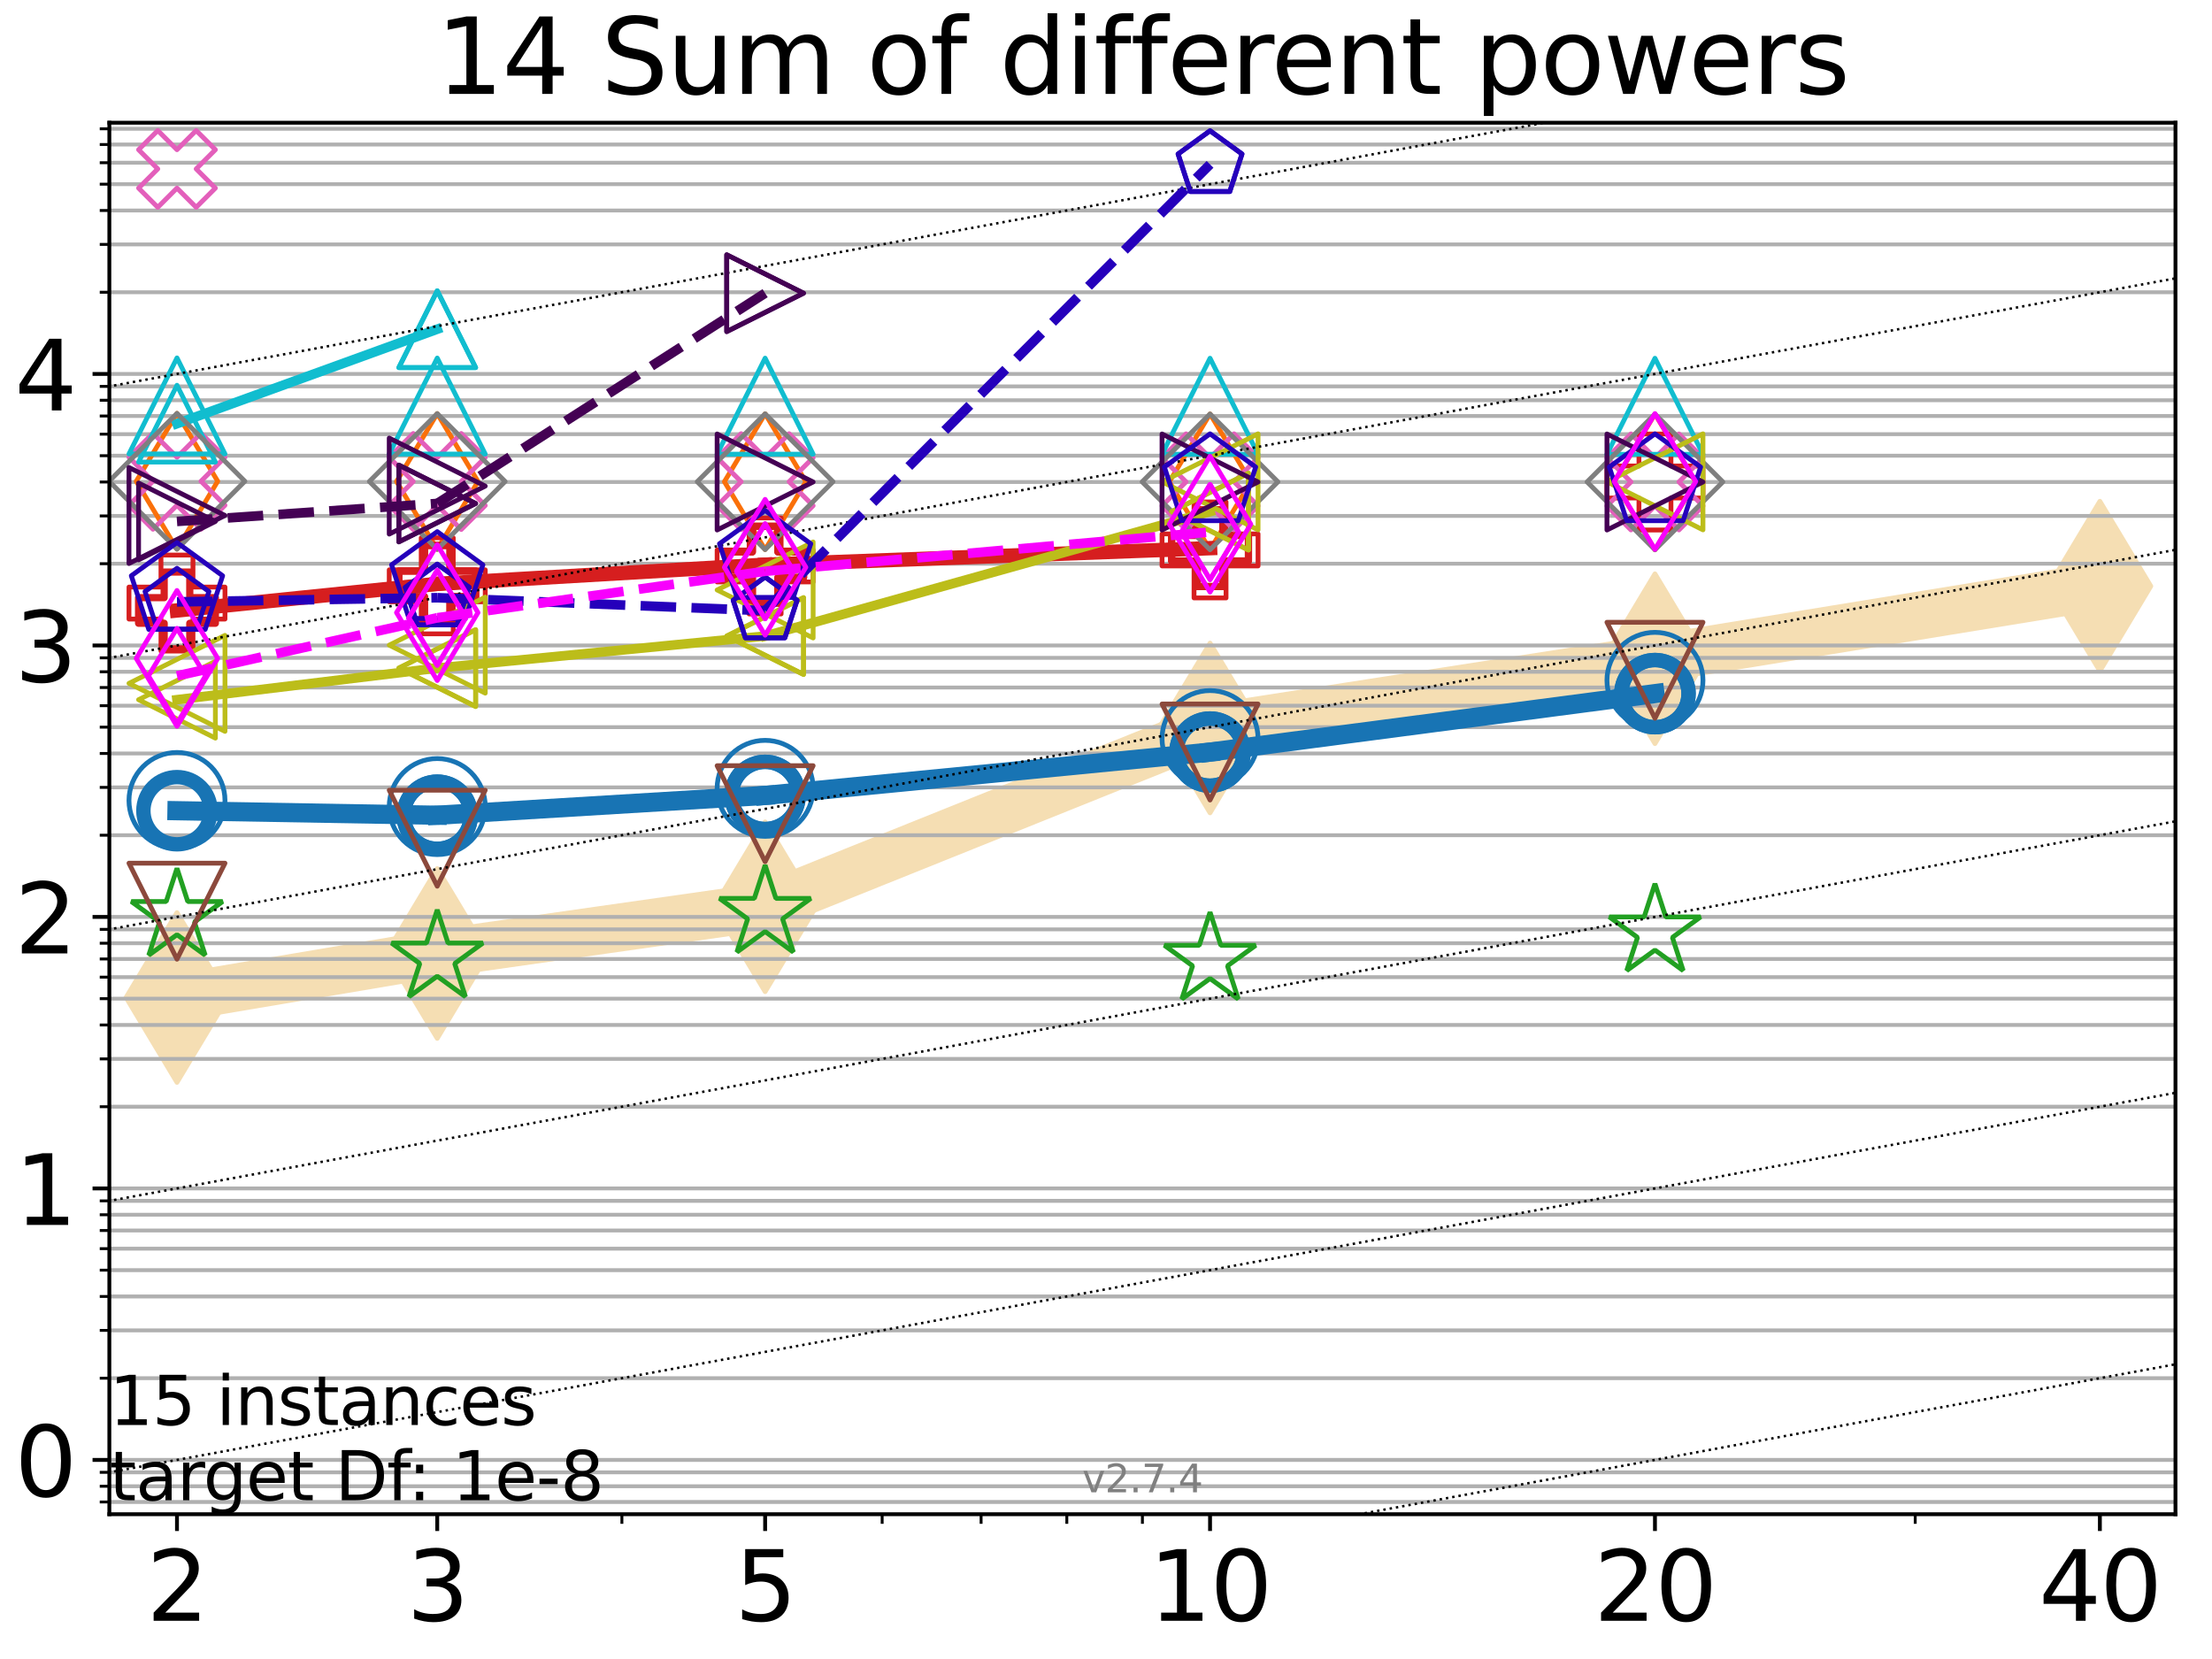 <?xml version="1.0" encoding="utf-8" standalone="no"?>
<!DOCTYPE svg PUBLIC "-//W3C//DTD SVG 1.1//EN"
  "http://www.w3.org/Graphics/SVG/1.1/DTD/svg11.dtd">
<svg xmlns:xlink="http://www.w3.org/1999/xlink" width="460.8pt" height="345.6pt" viewBox="0 0 460.8 345.6" xmlns="http://www.w3.org/2000/svg" version="1.1">
 <defs>
  <style type="text/css">*{stroke-linejoin: round; stroke-linecap: butt}</style>
 </defs>
 <g id="figure_1">
  <g id="patch_1">
   <path d="M 0 345.6 
L 460.8 345.6 
L 460.8 0 
L 0 0 
z
" style="fill: #ffffff"/>
  </g>
  <g id="axes_1">
   <g id="patch_2">
    <path d="M 22.78 315.44 
L 453.192 315.44 
L 453.192 25.56 
L 22.78 25.56 
z
" style="fill: #ffffff"/>
   </g>
   <g id="line2d_1">
    <path d="M 36.868 207.796 
L 91.085 198.633 
L 159.39 188.898 
L 252.074 151.651 
L 344.758 137.224 
L 437.443 122.11 
" clip-path="url(#p34fd32f62d)" style="fill: none; stroke: #f5deb3; stroke-width: 10; stroke-linecap: square"/>
    <defs>
     <path id="m3649063937" d="M -0 17.678 
L 10.607 0 
L 0 -17.678 
L -10.607 -0 
z
" style="stroke: #f5deb3; stroke-linejoin: miter"/>
    </defs>
    <g clip-path="url(#p34fd32f62d)">
     <use xlink:href="#m3649063937" x="36.868" y="207.796" style="fill: #f5deb3; stroke: #f5deb3; stroke-linejoin: miter"/>
     <use xlink:href="#m3649063937" x="91.085" y="198.633" style="fill: #f5deb3; stroke: #f5deb3; stroke-linejoin: miter"/>
     <use xlink:href="#m3649063937" x="159.39" y="188.898" style="fill: #f5deb3; stroke: #f5deb3; stroke-linejoin: miter"/>
     <use xlink:href="#m3649063937" x="252.074" y="151.651" style="fill: #f5deb3; stroke: #f5deb3; stroke-linejoin: miter"/>
     <use xlink:href="#m3649063937" x="344.758" y="137.224" style="fill: #f5deb3; stroke: #f5deb3; stroke-linejoin: miter"/>
     <use xlink:href="#m3649063937" x="437.443" y="122.11" style="fill: #f5deb3; stroke: #f5deb3; stroke-linejoin: miter"/>
    </g>
   </g>
   <g id="matplotlib.axis_1">
    <g id="xtick_1">
     <g id="line2d_2">
      <defs>
       <path id="mc84e2d711e" d="M 0 0 
L 0 3.5 
" style="stroke: #000000; stroke-width: 0.8"/>
      </defs>
      <g>
       <use xlink:href="#mc84e2d711e" x="36.868" y="315.44" style="stroke: #000000; stroke-width: 0.8"/>
      </g>
     </g>
     <g id="text_1">
      <!-- 2 -->
      <g transform="translate(30.506 337.637) scale(0.2 -0.2)">
       <defs>
        <path id="DejaVuSans-32" d="M 1228 531 
L 3431 531 
L 3431 0 
L 469 0 
L 469 531 
Q 828 903 1448 1529 
Q 2069 2156 2228 2338 
Q 2531 2678 2651 2914 
Q 2772 3150 2772 3378 
Q 2772 3750 2511 3984 
Q 2250 4219 1831 4219 
Q 1534 4219 1204 4116 
Q 875 4013 500 3803 
L 500 4441 
Q 881 4594 1212 4672 
Q 1544 4750 1819 4750 
Q 2544 4750 2975 4387 
Q 3406 4025 3406 3419 
Q 3406 3131 3298 2873 
Q 3191 2616 2906 2266 
Q 2828 2175 2409 1742 
Q 1991 1309 1228 531 
z
" transform="scale(0.016)"/>
       </defs>
       <use xlink:href="#DejaVuSans-32"/>
      </g>
     </g>
    </g>
    <g id="xtick_2">
     <g id="line2d_3">
      <g>
       <use xlink:href="#mc84e2d711e" x="91.085" y="315.44" style="stroke: #000000; stroke-width: 0.8"/>
      </g>
     </g>
     <g id="text_2">
      <!-- 3 -->
      <g transform="translate(84.723 337.637) scale(0.2 -0.2)">
       <defs>
        <path id="DejaVuSans-33" d="M 2597 2516 
Q 3050 2419 3304 2112 
Q 3559 1806 3559 1356 
Q 3559 666 3084 287 
Q 2609 -91 1734 -91 
Q 1441 -91 1130 -33 
Q 819 25 488 141 
L 488 750 
Q 750 597 1062 519 
Q 1375 441 1716 441 
Q 2309 441 2620 675 
Q 2931 909 2931 1356 
Q 2931 1769 2642 2001 
Q 2353 2234 1838 2234 
L 1294 2234 
L 1294 2753 
L 1863 2753 
Q 2328 2753 2575 2939 
Q 2822 3125 2822 3475 
Q 2822 3834 2567 4026 
Q 2313 4219 1838 4219 
Q 1578 4219 1281 4162 
Q 984 4106 628 3988 
L 628 4550 
Q 988 4650 1302 4700 
Q 1616 4750 1894 4750 
Q 2613 4750 3031 4423 
Q 3450 4097 3450 3541 
Q 3450 3153 3228 2886 
Q 3006 2619 2597 2516 
z
" transform="scale(0.016)"/>
       </defs>
       <use xlink:href="#DejaVuSans-33"/>
      </g>
     </g>
    </g>
    <g id="xtick_3">
     <g id="line2d_4">
      <g>
       <use xlink:href="#mc84e2d711e" x="159.39" y="315.44" style="stroke: #000000; stroke-width: 0.8"/>
      </g>
     </g>
     <g id="text_3">
      <!-- 5 -->
      <g transform="translate(153.028 337.637) scale(0.2 -0.2)">
       <defs>
        <path id="DejaVuSans-35" d="M 691 4666 
L 3169 4666 
L 3169 4134 
L 1269 4134 
L 1269 2991 
Q 1406 3038 1543 3061 
Q 1681 3084 1819 3084 
Q 2600 3084 3056 2656 
Q 3513 2228 3513 1497 
Q 3513 744 3044 326 
Q 2575 -91 1722 -91 
Q 1428 -91 1123 -41 
Q 819 9 494 109 
L 494 744 
Q 775 591 1075 516 
Q 1375 441 1709 441 
Q 2250 441 2565 725 
Q 2881 1009 2881 1497 
Q 2881 1984 2565 2268 
Q 2250 2553 1709 2553 
Q 1456 2553 1204 2497 
Q 953 2441 691 2322 
L 691 4666 
z
" transform="scale(0.016)"/>
       </defs>
       <use xlink:href="#DejaVuSans-35"/>
      </g>
     </g>
    </g>
    <g id="xtick_4">
     <g id="line2d_5">
      <g>
       <use xlink:href="#mc84e2d711e" x="252.074" y="315.44" style="stroke: #000000; stroke-width: 0.8"/>
      </g>
     </g>
     <g id="text_4">
      <!-- 10 -->
      <g transform="translate(239.349 337.637) scale(0.2 -0.2)">
       <defs>
        <path id="DejaVuSans-31" d="M 794 531 
L 1825 531 
L 1825 4091 
L 703 3866 
L 703 4441 
L 1819 4666 
L 2450 4666 
L 2450 531 
L 3481 531 
L 3481 0 
L 794 0 
L 794 531 
z
" transform="scale(0.016)"/>
        <path id="DejaVuSans-30" d="M 2034 4250 
Q 1547 4250 1301 3770 
Q 1056 3291 1056 2328 
Q 1056 1369 1301 889 
Q 1547 409 2034 409 
Q 2525 409 2770 889 
Q 3016 1369 3016 2328 
Q 3016 3291 2770 3770 
Q 2525 4250 2034 4250 
z
M 2034 4750 
Q 2819 4750 3233 4129 
Q 3647 3509 3647 2328 
Q 3647 1150 3233 529 
Q 2819 -91 2034 -91 
Q 1250 -91 836 529 
Q 422 1150 422 2328 
Q 422 3509 836 4129 
Q 1250 4750 2034 4750 
z
" transform="scale(0.016)"/>
       </defs>
       <use xlink:href="#DejaVuSans-31"/>
       <use xlink:href="#DejaVuSans-30" transform="translate(63.623 0)"/>
      </g>
     </g>
    </g>
    <g id="xtick_5">
     <g id="line2d_6">
      <g>
       <use xlink:href="#mc84e2d711e" x="344.758" y="315.44" style="stroke: #000000; stroke-width: 0.8"/>
      </g>
     </g>
     <g id="text_5">
      <!-- 20 -->
      <g transform="translate(332.033 337.637) scale(0.2 -0.2)">
       <use xlink:href="#DejaVuSans-32"/>
       <use xlink:href="#DejaVuSans-30" transform="translate(63.623 0)"/>
      </g>
     </g>
    </g>
    <g id="xtick_6">
     <g id="line2d_7">
      <g>
       <use xlink:href="#mc84e2d711e" x="437.443" y="315.44" style="stroke: #000000; stroke-width: 0.8"/>
      </g>
     </g>
     <g id="text_6">
      <!-- 40 -->
      <g transform="translate(424.718 337.637) scale(0.2 -0.2)">
       <defs>
        <path id="DejaVuSans-34" d="M 2419 4116 
L 825 1625 
L 2419 1625 
L 2419 4116 
z
M 2253 4666 
L 3047 4666 
L 3047 1625 
L 3713 1625 
L 3713 1100 
L 3047 1100 
L 3047 0 
L 2419 0 
L 2419 1100 
L 313 1100 
L 313 1709 
L 2253 4666 
z
" transform="scale(0.016)"/>
       </defs>
       <use xlink:href="#DejaVuSans-34"/>
       <use xlink:href="#DejaVuSans-30" transform="translate(63.623 0)"/>
      </g>
     </g>
    </g>
    <g id="xtick_7">
     <g id="line2d_8">
      <defs>
       <path id="m71d4d41b16" d="M 0 0 
L 0 2 
" style="stroke: #000000; stroke-width: 0.6"/>
      </defs>
      <g>
       <use xlink:href="#m71d4d41b16" x="129.552" y="315.44" style="stroke: #000000; stroke-width: 0.6"/>
      </g>
     </g>
    </g>
    <g id="xtick_8">
     <g id="line2d_9">
      <g>
       <use xlink:href="#m71d4d41b16" x="183.769" y="315.44" style="stroke: #000000; stroke-width: 0.6"/>
      </g>
     </g>
    </g>
    <g id="xtick_9">
     <g id="line2d_10">
      <g>
       <use xlink:href="#m71d4d41b16" x="204.381" y="315.44" style="stroke: #000000; stroke-width: 0.6"/>
      </g>
     </g>
    </g>
    <g id="xtick_10">
     <g id="line2d_11">
      <g>
       <use xlink:href="#m71d4d41b16" x="222.237" y="315.44" style="stroke: #000000; stroke-width: 0.6"/>
      </g>
     </g>
    </g>
    <g id="xtick_11">
     <g id="line2d_12">
      <g>
       <use xlink:href="#m71d4d41b16" x="237.986" y="315.44" style="stroke: #000000; stroke-width: 0.6"/>
      </g>
     </g>
    </g>
    <g id="xtick_12">
     <g id="line2d_13">
      <g>
       <use xlink:href="#m71d4d41b16" x="398.975" y="315.44" style="stroke: #000000; stroke-width: 0.6"/>
      </g>
     </g>
    </g>
   </g>
   <g id="matplotlib.axis_2">
    <g id="ytick_1">
     <g id="line2d_14">
      <path d="M 22.78 304.129 
L 453.192 304.129 
" clip-path="url(#p34fd32f62d)" style="fill: none; stroke: #b0b0b0; stroke-width: 0.8; stroke-linecap: square"/>
     </g>
     <g id="line2d_15">
      <defs>
       <path id="m9d4b59398e" d="M 0 0 
L -3.5 0 
" style="stroke: #000000; stroke-width: 0.8"/>
      </defs>
      <g>
       <use xlink:href="#m9d4b59398e" x="22.78" y="304.129" style="stroke: #000000; stroke-width: 0.8"/>
      </g>
     </g>
     <g id="text_7">
      <!-- 0 -->
      <g transform="translate(3.055 311.727) scale(0.2 -0.2)">
       <use xlink:href="#DejaVuSans-30"/>
      </g>
     </g>
    </g>
    <g id="ytick_2">
     <g id="line2d_16">
      <path d="M 22.78 247.572 
L 453.192 247.572 
" clip-path="url(#p34fd32f62d)" style="fill: none; stroke: #b0b0b0; stroke-width: 0.8; stroke-linecap: square"/>
     </g>
     <g id="line2d_17">
      <g>
       <use xlink:href="#m9d4b59398e" x="22.78" y="247.572" style="stroke: #000000; stroke-width: 0.8"/>
      </g>
     </g>
     <g id="text_8">
      <!-- 1 -->
      <g transform="translate(3.055 255.17) scale(0.2 -0.2)">
       <use xlink:href="#DejaVuSans-31"/>
      </g>
     </g>
    </g>
    <g id="ytick_3">
     <g id="line2d_18">
      <path d="M 22.78 191.015 
L 453.192 191.015 
" clip-path="url(#p34fd32f62d)" style="fill: none; stroke: #b0b0b0; stroke-width: 0.8; stroke-linecap: square"/>
     </g>
     <g id="line2d_19">
      <g>
       <use xlink:href="#m9d4b59398e" x="22.78" y="191.015" style="stroke: #000000; stroke-width: 0.8"/>
      </g>
     </g>
     <g id="text_9">
      <!-- 2 -->
      <g transform="translate(3.055 198.614) scale(0.2 -0.2)">
       <use xlink:href="#DejaVuSans-32"/>
      </g>
     </g>
    </g>
    <g id="ytick_4">
     <g id="line2d_20">
      <path d="M 22.78 134.458 
L 453.192 134.458 
" clip-path="url(#p34fd32f62d)" style="fill: none; stroke: #b0b0b0; stroke-width: 0.8; stroke-linecap: square"/>
     </g>
     <g id="line2d_21">
      <g>
       <use xlink:href="#m9d4b59398e" x="22.78" y="134.458" style="stroke: #000000; stroke-width: 0.8"/>
      </g>
     </g>
     <g id="text_10">
      <!-- 3 -->
      <g transform="translate(3.055 142.057) scale(0.2 -0.2)">
       <use xlink:href="#DejaVuSans-33"/>
      </g>
     </g>
    </g>
    <g id="ytick_5">
     <g id="line2d_22">
      <path d="M 22.78 77.902 
L 453.192 77.902 
" clip-path="url(#p34fd32f62d)" style="fill: none; stroke: #b0b0b0; stroke-width: 0.8; stroke-linecap: square"/>
     </g>
     <g id="line2d_23">
      <g>
       <use xlink:href="#m9d4b59398e" x="22.78" y="77.902" style="stroke: #000000; stroke-width: 0.8"/>
      </g>
     </g>
     <g id="text_11">
      <!-- 4 -->
      <g transform="translate(3.055 85.5) scale(0.2 -0.2)">
       <use xlink:href="#DejaVuSans-34"/>
      </g>
     </g>
    </g>
    <g id="ytick_6">
     <g id="line2d_24">
      <path d="M 22.78 312.889 
L 453.192 312.889 
" clip-path="url(#p34fd32f62d)" style="fill: none; stroke: #b0b0b0; stroke-width: 0.8; stroke-linecap: square"/>
     </g>
     <g id="line2d_25">
      <defs>
       <path id="m7d81fa763c" d="M 0 0 
L -2 0 
" style="stroke: #000000; stroke-width: 0.6"/>
      </defs>
      <g>
       <use xlink:href="#m7d81fa763c" x="22.78" y="312.889" style="stroke: #000000; stroke-width: 0.6"/>
      </g>
     </g>
    </g>
    <g id="ytick_7">
     <g id="line2d_26">
      <path d="M 22.78 309.61 
L 453.192 309.61 
" clip-path="url(#p34fd32f62d)" style="fill: none; stroke: #b0b0b0; stroke-width: 0.8; stroke-linecap: square"/>
     </g>
     <g id="line2d_27">
      <g>
       <use xlink:href="#m7d81fa763c" x="22.78" y="309.61" style="stroke: #000000; stroke-width: 0.6"/>
      </g>
     </g>
    </g>
    <g id="ytick_8">
     <g id="line2d_28">
      <path d="M 22.78 306.717 
L 453.192 306.717 
" clip-path="url(#p34fd32f62d)" style="fill: none; stroke: #b0b0b0; stroke-width: 0.8; stroke-linecap: square"/>
     </g>
     <g id="line2d_29">
      <g>
       <use xlink:href="#m7d81fa763c" x="22.78" y="306.717" style="stroke: #000000; stroke-width: 0.6"/>
      </g>
     </g>
    </g>
    <g id="ytick_9">
     <g id="line2d_30">
      <path d="M 22.78 287.103 
L 453.192 287.103 
" clip-path="url(#p34fd32f62d)" style="fill: none; stroke: #b0b0b0; stroke-width: 0.8; stroke-linecap: square"/>
     </g>
     <g id="line2d_31">
      <g>
       <use xlink:href="#m7d81fa763c" x="22.78" y="287.103" style="stroke: #000000; stroke-width: 0.6"/>
      </g>
     </g>
    </g>
    <g id="ytick_10">
     <g id="line2d_32">
      <path d="M 22.78 277.144 
L 453.192 277.144 
" clip-path="url(#p34fd32f62d)" style="fill: none; stroke: #b0b0b0; stroke-width: 0.8; stroke-linecap: square"/>
     </g>
     <g id="line2d_33">
      <g>
       <use xlink:href="#m7d81fa763c" x="22.78" y="277.144" style="stroke: #000000; stroke-width: 0.6"/>
      </g>
     </g>
    </g>
    <g id="ytick_11">
     <g id="line2d_34">
      <path d="M 22.78 270.078 
L 453.192 270.078 
" clip-path="url(#p34fd32f62d)" style="fill: none; stroke: #b0b0b0; stroke-width: 0.8; stroke-linecap: square"/>
     </g>
     <g id="line2d_35">
      <g>
       <use xlink:href="#m7d81fa763c" x="22.78" y="270.078" style="stroke: #000000; stroke-width: 0.6"/>
      </g>
     </g>
    </g>
    <g id="ytick_12">
     <g id="line2d_36">
      <path d="M 22.78 264.597 
L 453.192 264.597 
" clip-path="url(#p34fd32f62d)" style="fill: none; stroke: #b0b0b0; stroke-width: 0.8; stroke-linecap: square"/>
     </g>
     <g id="line2d_37">
      <g>
       <use xlink:href="#m7d81fa763c" x="22.78" y="264.597" style="stroke: #000000; stroke-width: 0.6"/>
      </g>
     </g>
    </g>
    <g id="ytick_13">
     <g id="line2d_38">
      <path d="M 22.78 260.119 
L 453.192 260.119 
" clip-path="url(#p34fd32f62d)" style="fill: none; stroke: #b0b0b0; stroke-width: 0.8; stroke-linecap: square"/>
     </g>
     <g id="line2d_39">
      <g>
       <use xlink:href="#m7d81fa763c" x="22.78" y="260.119" style="stroke: #000000; stroke-width: 0.6"/>
      </g>
     </g>
    </g>
    <g id="ytick_14">
     <g id="line2d_40">
      <path d="M 22.78 256.333 
L 453.192 256.333 
" clip-path="url(#p34fd32f62d)" style="fill: none; stroke: #b0b0b0; stroke-width: 0.8; stroke-linecap: square"/>
     </g>
     <g id="line2d_41">
      <g>
       <use xlink:href="#m7d81fa763c" x="22.78" y="256.333" style="stroke: #000000; stroke-width: 0.6"/>
      </g>
     </g>
    </g>
    <g id="ytick_15">
     <g id="line2d_42">
      <path d="M 22.78 253.053 
L 453.192 253.053 
" clip-path="url(#p34fd32f62d)" style="fill: none; stroke: #b0b0b0; stroke-width: 0.8; stroke-linecap: square"/>
     </g>
     <g id="line2d_43">
      <g>
       <use xlink:href="#m7d81fa763c" x="22.78" y="253.053" style="stroke: #000000; stroke-width: 0.6"/>
      </g>
     </g>
    </g>
    <g id="ytick_16">
     <g id="line2d_44">
      <path d="M 22.78 250.16 
L 453.192 250.16 
" clip-path="url(#p34fd32f62d)" style="fill: none; stroke: #b0b0b0; stroke-width: 0.8; stroke-linecap: square"/>
     </g>
     <g id="line2d_45">
      <g>
       <use xlink:href="#m7d81fa763c" x="22.78" y="250.16" style="stroke: #000000; stroke-width: 0.6"/>
      </g>
     </g>
    </g>
    <g id="ytick_17">
     <g id="line2d_46">
      <path d="M 22.78 230.547 
L 453.192 230.547 
" clip-path="url(#p34fd32f62d)" style="fill: none; stroke: #b0b0b0; stroke-width: 0.8; stroke-linecap: square"/>
     </g>
     <g id="line2d_47">
      <g>
       <use xlink:href="#m7d81fa763c" x="22.78" y="230.547" style="stroke: #000000; stroke-width: 0.6"/>
      </g>
     </g>
    </g>
    <g id="ytick_18">
     <g id="line2d_48">
      <path d="M 22.78 220.587 
L 453.192 220.587 
" clip-path="url(#p34fd32f62d)" style="fill: none; stroke: #b0b0b0; stroke-width: 0.8; stroke-linecap: square"/>
     </g>
     <g id="line2d_49">
      <g>
       <use xlink:href="#m7d81fa763c" x="22.78" y="220.587" style="stroke: #000000; stroke-width: 0.6"/>
      </g>
     </g>
    </g>
    <g id="ytick_19">
     <g id="line2d_50">
      <path d="M 22.78 213.521 
L 453.192 213.521 
" clip-path="url(#p34fd32f62d)" style="fill: none; stroke: #b0b0b0; stroke-width: 0.8; stroke-linecap: square"/>
     </g>
     <g id="line2d_51">
      <g>
       <use xlink:href="#m7d81fa763c" x="22.78" y="213.521" style="stroke: #000000; stroke-width: 0.6"/>
      </g>
     </g>
    </g>
    <g id="ytick_20">
     <g id="line2d_52">
      <path d="M 22.78 208.04 
L 453.192 208.04 
" clip-path="url(#p34fd32f62d)" style="fill: none; stroke: #b0b0b0; stroke-width: 0.8; stroke-linecap: square"/>
     </g>
     <g id="line2d_53">
      <g>
       <use xlink:href="#m7d81fa763c" x="22.78" y="208.04" style="stroke: #000000; stroke-width: 0.6"/>
      </g>
     </g>
    </g>
    <g id="ytick_21">
     <g id="line2d_54">
      <path d="M 22.78 203.562 
L 453.192 203.562 
" clip-path="url(#p34fd32f62d)" style="fill: none; stroke: #b0b0b0; stroke-width: 0.8; stroke-linecap: square"/>
     </g>
     <g id="line2d_55">
      <g>
       <use xlink:href="#m7d81fa763c" x="22.78" y="203.562" style="stroke: #000000; stroke-width: 0.6"/>
      </g>
     </g>
    </g>
    <g id="ytick_22">
     <g id="line2d_56">
      <path d="M 22.78 199.776 
L 453.192 199.776 
" clip-path="url(#p34fd32f62d)" style="fill: none; stroke: #b0b0b0; stroke-width: 0.8; stroke-linecap: square"/>
     </g>
     <g id="line2d_57">
      <g>
       <use xlink:href="#m7d81fa763c" x="22.78" y="199.776" style="stroke: #000000; stroke-width: 0.6"/>
      </g>
     </g>
    </g>
    <g id="ytick_23">
     <g id="line2d_58">
      <path d="M 22.78 196.496 
L 453.192 196.496 
" clip-path="url(#p34fd32f62d)" style="fill: none; stroke: #b0b0b0; stroke-width: 0.8; stroke-linecap: square"/>
     </g>
     <g id="line2d_59">
      <g>
       <use xlink:href="#m7d81fa763c" x="22.78" y="196.496" style="stroke: #000000; stroke-width: 0.6"/>
      </g>
     </g>
    </g>
    <g id="ytick_24">
     <g id="line2d_60">
      <path d="M 22.78 193.603 
L 453.192 193.603 
" clip-path="url(#p34fd32f62d)" style="fill: none; stroke: #b0b0b0; stroke-width: 0.8; stroke-linecap: square"/>
     </g>
     <g id="line2d_61">
      <g>
       <use xlink:href="#m7d81fa763c" x="22.78" y="193.603" style="stroke: #000000; stroke-width: 0.6"/>
      </g>
     </g>
    </g>
    <g id="ytick_25">
     <g id="line2d_62">
      <path d="M 22.78 173.99 
L 453.192 173.99 
" clip-path="url(#p34fd32f62d)" style="fill: none; stroke: #b0b0b0; stroke-width: 0.8; stroke-linecap: square"/>
     </g>
     <g id="line2d_63">
      <g>
       <use xlink:href="#m7d81fa763c" x="22.78" y="173.99" style="stroke: #000000; stroke-width: 0.6"/>
      </g>
     </g>
    </g>
    <g id="ytick_26">
     <g id="line2d_64">
      <path d="M 22.78 164.031 
L 453.192 164.031 
" clip-path="url(#p34fd32f62d)" style="fill: none; stroke: #b0b0b0; stroke-width: 0.8; stroke-linecap: square"/>
     </g>
     <g id="line2d_65">
      <g>
       <use xlink:href="#m7d81fa763c" x="22.78" y="164.031" style="stroke: #000000; stroke-width: 0.6"/>
      </g>
     </g>
    </g>
    <g id="ytick_27">
     <g id="line2d_66">
      <path d="M 22.78 156.965 
L 453.192 156.965 
" clip-path="url(#p34fd32f62d)" style="fill: none; stroke: #b0b0b0; stroke-width: 0.8; stroke-linecap: square"/>
     </g>
     <g id="line2d_67">
      <g>
       <use xlink:href="#m7d81fa763c" x="22.78" y="156.965" style="stroke: #000000; stroke-width: 0.6"/>
      </g>
     </g>
    </g>
    <g id="ytick_28">
     <g id="line2d_68">
      <path d="M 22.78 151.484 
L 453.192 151.484 
" clip-path="url(#p34fd32f62d)" style="fill: none; stroke: #b0b0b0; stroke-width: 0.8; stroke-linecap: square"/>
     </g>
     <g id="line2d_69">
      <g>
       <use xlink:href="#m7d81fa763c" x="22.78" y="151.484" style="stroke: #000000; stroke-width: 0.6"/>
      </g>
     </g>
    </g>
    <g id="ytick_29">
     <g id="line2d_70">
      <path d="M 22.78 147.005 
L 453.192 147.005 
" clip-path="url(#p34fd32f62d)" style="fill: none; stroke: #b0b0b0; stroke-width: 0.8; stroke-linecap: square"/>
     </g>
     <g id="line2d_71">
      <g>
       <use xlink:href="#m7d81fa763c" x="22.78" y="147.005" style="stroke: #000000; stroke-width: 0.6"/>
      </g>
     </g>
    </g>
    <g id="ytick_30">
     <g id="line2d_72">
      <path d="M 22.78 143.219 
L 453.192 143.219 
" clip-path="url(#p34fd32f62d)" style="fill: none; stroke: #b0b0b0; stroke-width: 0.8; stroke-linecap: square"/>
     </g>
     <g id="line2d_73">
      <g>
       <use xlink:href="#m7d81fa763c" x="22.78" y="143.219" style="stroke: #000000; stroke-width: 0.6"/>
      </g>
     </g>
    </g>
    <g id="ytick_31">
     <g id="line2d_74">
      <path d="M 22.78 139.939 
L 453.192 139.939 
" clip-path="url(#p34fd32f62d)" style="fill: none; stroke: #b0b0b0; stroke-width: 0.8; stroke-linecap: square"/>
     </g>
     <g id="line2d_75">
      <g>
       <use xlink:href="#m7d81fa763c" x="22.78" y="139.939" style="stroke: #000000; stroke-width: 0.6"/>
      </g>
     </g>
    </g>
    <g id="ytick_32">
     <g id="line2d_76">
      <path d="M 22.78 137.046 
L 453.192 137.046 
" clip-path="url(#p34fd32f62d)" style="fill: none; stroke: #b0b0b0; stroke-width: 0.8; stroke-linecap: square"/>
     </g>
     <g id="line2d_77">
      <g>
       <use xlink:href="#m7d81fa763c" x="22.78" y="137.046" style="stroke: #000000; stroke-width: 0.6"/>
      </g>
     </g>
    </g>
    <g id="ytick_33">
     <g id="line2d_78">
      <path d="M 22.78 117.433 
L 453.192 117.433 
" clip-path="url(#p34fd32f62d)" style="fill: none; stroke: #b0b0b0; stroke-width: 0.8; stroke-linecap: square"/>
     </g>
     <g id="line2d_79">
      <g>
       <use xlink:href="#m7d81fa763c" x="22.78" y="117.433" style="stroke: #000000; stroke-width: 0.6"/>
      </g>
     </g>
    </g>
    <g id="ytick_34">
     <g id="line2d_80">
      <path d="M 22.78 107.474 
L 453.192 107.474 
" clip-path="url(#p34fd32f62d)" style="fill: none; stroke: #b0b0b0; stroke-width: 0.8; stroke-linecap: square"/>
     </g>
     <g id="line2d_81">
      <g>
       <use xlink:href="#m7d81fa763c" x="22.78" y="107.474" style="stroke: #000000; stroke-width: 0.6"/>
      </g>
     </g>
    </g>
    <g id="ytick_35">
     <g id="line2d_82">
      <path d="M 22.78 100.408 
L 453.192 100.408 
" clip-path="url(#p34fd32f62d)" style="fill: none; stroke: #b0b0b0; stroke-width: 0.8; stroke-linecap: square"/>
     </g>
     <g id="line2d_83">
      <g>
       <use xlink:href="#m7d81fa763c" x="22.78" y="100.408" style="stroke: #000000; stroke-width: 0.6"/>
      </g>
     </g>
    </g>
    <g id="ytick_36">
     <g id="line2d_84">
      <path d="M 22.78 94.927 
L 453.192 94.927 
" clip-path="url(#p34fd32f62d)" style="fill: none; stroke: #b0b0b0; stroke-width: 0.8; stroke-linecap: square"/>
     </g>
     <g id="line2d_85">
      <g>
       <use xlink:href="#m7d81fa763c" x="22.78" y="94.927" style="stroke: #000000; stroke-width: 0.6"/>
      </g>
     </g>
    </g>
    <g id="ytick_37">
     <g id="line2d_86">
      <path d="M 22.78 90.449 
L 453.192 90.449 
" clip-path="url(#p34fd32f62d)" style="fill: none; stroke: #b0b0b0; stroke-width: 0.8; stroke-linecap: square"/>
     </g>
     <g id="line2d_87">
      <g>
       <use xlink:href="#m7d81fa763c" x="22.78" y="90.449" style="stroke: #000000; stroke-width: 0.6"/>
      </g>
     </g>
    </g>
    <g id="ytick_38">
     <g id="line2d_88">
      <path d="M 22.78 86.662 
L 453.192 86.662 
" clip-path="url(#p34fd32f62d)" style="fill: none; stroke: #b0b0b0; stroke-width: 0.8; stroke-linecap: square"/>
     </g>
     <g id="line2d_89">
      <g>
       <use xlink:href="#m7d81fa763c" x="22.78" y="86.662" style="stroke: #000000; stroke-width: 0.6"/>
      </g>
     </g>
    </g>
    <g id="ytick_39">
     <g id="line2d_90">
      <path d="M 22.78 83.382 
L 453.192 83.382 
" clip-path="url(#p34fd32f62d)" style="fill: none; stroke: #b0b0b0; stroke-width: 0.8; stroke-linecap: square"/>
     </g>
     <g id="line2d_91">
      <g>
       <use xlink:href="#m7d81fa763c" x="22.78" y="83.382" style="stroke: #000000; stroke-width: 0.6"/>
      </g>
     </g>
    </g>
    <g id="ytick_40">
     <g id="line2d_92">
      <path d="M 22.78 80.489 
L 453.192 80.489 
" clip-path="url(#p34fd32f62d)" style="fill: none; stroke: #b0b0b0; stroke-width: 0.8; stroke-linecap: square"/>
     </g>
     <g id="line2d_93">
      <g>
       <use xlink:href="#m7d81fa763c" x="22.78" y="80.489" style="stroke: #000000; stroke-width: 0.6"/>
      </g>
     </g>
    </g>
    <g id="ytick_41">
     <g id="line2d_94">
      <path d="M 22.78 60.876 
L 453.192 60.876 
" clip-path="url(#p34fd32f62d)" style="fill: none; stroke: #b0b0b0; stroke-width: 0.8; stroke-linecap: square"/>
     </g>
     <g id="line2d_95">
      <g>
       <use xlink:href="#m7d81fa763c" x="22.78" y="60.876" style="stroke: #000000; stroke-width: 0.6"/>
      </g>
     </g>
    </g>
    <g id="ytick_42">
     <g id="line2d_96">
      <path d="M 22.78 50.917 
L 453.192 50.917 
" clip-path="url(#p34fd32f62d)" style="fill: none; stroke: #b0b0b0; stroke-width: 0.8; stroke-linecap: square"/>
     </g>
     <g id="line2d_97">
      <g>
       <use xlink:href="#m7d81fa763c" x="22.78" y="50.917" style="stroke: #000000; stroke-width: 0.6"/>
      </g>
     </g>
    </g>
    <g id="ytick_43">
     <g id="line2d_98">
      <path d="M 22.78 43.851 
L 453.192 43.851 
" clip-path="url(#p34fd32f62d)" style="fill: none; stroke: #b0b0b0; stroke-width: 0.8; stroke-linecap: square"/>
     </g>
     <g id="line2d_99">
      <g>
       <use xlink:href="#m7d81fa763c" x="22.78" y="43.851" style="stroke: #000000; stroke-width: 0.6"/>
      </g>
     </g>
    </g>
    <g id="ytick_44">
     <g id="line2d_100">
      <path d="M 22.78 38.37 
L 453.192 38.37 
" clip-path="url(#p34fd32f62d)" style="fill: none; stroke: #b0b0b0; stroke-width: 0.8; stroke-linecap: square"/>
     </g>
     <g id="line2d_101">
      <g>
       <use xlink:href="#m7d81fa763c" x="22.78" y="38.37" style="stroke: #000000; stroke-width: 0.6"/>
      </g>
     </g>
    </g>
    <g id="ytick_45">
     <g id="line2d_102">
      <path d="M 22.78 33.892 
L 453.192 33.892 
" clip-path="url(#p34fd32f62d)" style="fill: none; stroke: #b0b0b0; stroke-width: 0.8; stroke-linecap: square"/>
     </g>
     <g id="line2d_103">
      <g>
       <use xlink:href="#m7d81fa763c" x="22.78" y="33.892" style="stroke: #000000; stroke-width: 0.6"/>
      </g>
     </g>
    </g>
    <g id="ytick_46">
     <g id="line2d_104">
      <path d="M 22.78 30.106 
L 453.192 30.106 
" clip-path="url(#p34fd32f62d)" style="fill: none; stroke: #b0b0b0; stroke-width: 0.8; stroke-linecap: square"/>
     </g>
     <g id="line2d_105">
      <g>
       <use xlink:href="#m7d81fa763c" x="22.78" y="30.106" style="stroke: #000000; stroke-width: 0.6"/>
      </g>
     </g>
    </g>
    <g id="ytick_47">
     <g id="line2d_106">
      <path d="M 22.78 26.826 
L 453.192 26.826 
" clip-path="url(#p34fd32f62d)" style="fill: none; stroke: #b0b0b0; stroke-width: 0.8; stroke-linecap: square"/>
     </g>
     <g id="line2d_107">
      <g>
       <use xlink:href="#m7d81fa763c" x="22.78" y="26.826" style="stroke: #000000; stroke-width: 0.6"/>
      </g>
     </g>
    </g>
   </g>
   <g id="line2d_108">
    <path d="M 36.868 168.885 
L 91.085 169.827 
" clip-path="url(#p34fd32f62d)" style="fill: none; stroke: #1874b4; stroke-width: 4; stroke-linecap: square"/>
    <defs>
     <path id="m64f033c4af" d="M 0 7 
C 1.856 7 3.637 6.262 4.95 4.95 
C 6.262 3.637 7 1.856 7 0 
C 7 -1.856 6.262 -3.637 4.95 -4.95 
C 3.637 -6.262 1.856 -7 0 -7 
C -1.856 -7 -3.637 -6.262 -4.95 -4.95 
C -6.262 -3.637 -7 -1.856 -7 0 
C -7 1.856 -6.262 3.637 -4.95 4.95 
C -3.637 6.262 -1.856 7 0 7 
z
" style="stroke: #1874b4; stroke-width: 3"/>
    </defs>
    <g clip-path="url(#p34fd32f62d)">
     <use xlink:href="#m64f033c4af" x="36.868" y="168.885" style="fill-opacity: 0; stroke: #1874b4; stroke-width: 3"/>
     <use xlink:href="#m64f033c4af" x="91.085" y="169.827" style="fill-opacity: 0; stroke: #1874b4; stroke-width: 3"/>
    </g>
   </g>
   <g id="line2d_109">
    <path d="M 91.085 169.827 
L 159.39 165.704 
" clip-path="url(#p34fd32f62d)" style="fill: none; stroke: #1874b4; stroke-width: 4; stroke-linecap: square"/>
    <g clip-path="url(#p34fd32f62d)">
     <use xlink:href="#m64f033c4af" x="91.085" y="169.827" style="fill-opacity: 0; stroke: #1874b4; stroke-width: 3"/>
     <use xlink:href="#m64f033c4af" x="159.39" y="165.704" style="fill-opacity: 0; stroke: #1874b4; stroke-width: 3"/>
    </g>
   </g>
   <g id="line2d_110">
    <path d="M 159.39 165.704 
L 252.074 156.674 
" clip-path="url(#p34fd32f62d)" style="fill: none; stroke: #1874b4; stroke-width: 4; stroke-linecap: square"/>
    <g clip-path="url(#p34fd32f62d)">
     <use xlink:href="#m64f033c4af" x="159.39" y="165.704" style="fill-opacity: 0; stroke: #1874b4; stroke-width: 3"/>
     <use xlink:href="#m64f033c4af" x="252.074" y="156.674" style="fill-opacity: 0; stroke: #1874b4; stroke-width: 3"/>
    </g>
   </g>
   <g id="line2d_111">
    <path d="M 252.074 156.674 
L 344.758 144.495 
" clip-path="url(#p34fd32f62d)" style="fill: none; stroke: #1874b4; stroke-width: 4; stroke-linecap: square"/>
    <g clip-path="url(#p34fd32f62d)">
     <use xlink:href="#m64f033c4af" x="252.074" y="156.674" style="fill-opacity: 0; stroke: #1874b4; stroke-width: 3"/>
     <use xlink:href="#m64f033c4af" x="344.758" y="144.495" style="fill-opacity: 0; stroke: #1874b4; stroke-width: 3"/>
    </g>
   </g>
   <g id="line2d_112">
    <path d="M 344.758 144.495 
" clip-path="url(#p34fd32f62d)" style="fill: none; stroke: #1874b4; stroke-width: 4; stroke-linecap: square"/>
    <g clip-path="url(#p34fd32f62d)">
     <use xlink:href="#m64f033c4af" x="344.758" y="144.495" style="fill-opacity: 0; stroke: #1874b4; stroke-width: 3"/>
    </g>
   </g>
   <g id="line2d_113"/>
   <g id="line2d_114">
    <defs>
     <path id="mefc9f663cc" d="M 0 10 
C 2.652 10 5.196 8.946 7.071 7.071 
C 8.946 5.196 10 2.652 10 0 
C 10 -2.652 8.946 -5.196 7.071 -7.071 
C 5.196 -8.946 2.652 -10 0 -10 
C -2.652 -10 -5.196 -8.946 -7.071 -7.071 
C -8.946 -5.196 -10 -2.652 -10 0 
C -10 2.652 -8.946 5.196 -7.071 7.071 
C -5.196 8.946 -2.652 10 0 10 
z
" style="stroke: #1874b4"/>
    </defs>
    <g clip-path="url(#p34fd32f62d)">
     <use xlink:href="#mefc9f663cc" x="36.868" y="166.755" style="fill-opacity: 0; stroke: #1874b4"/>
     <use xlink:href="#mefc9f663cc" x="91.085" y="168.023" style="fill-opacity: 0; stroke: #1874b4"/>
     <use xlink:href="#mefc9f663cc" x="159.39" y="164.228" style="fill-opacity: 0; stroke: #1874b4"/>
     <use xlink:href="#mefc9f663cc" x="252.074" y="153.86" style="fill-opacity: 0; stroke: #1874b4"/>
     <use xlink:href="#mefc9f663cc" x="344.758" y="141.732" style="fill-opacity: 0; stroke: #1874b4"/>
    </g>
   </g>
   <g id="line2d_115"/>
   <g id="line2d_116">
    <defs>
     <path id="mecba44111d" d="M -0 14.142 
L 8.485 0 
L -0 -14.142 
L -8.485 -0 
z
" style="stroke: #fa7009; stroke-linejoin: miter"/>
    </defs>
    <g clip-path="url(#p34fd32f62d)">
     <use xlink:href="#mecba44111d" x="36.868" y="100.252" style="fill-opacity: 0; stroke: #fa7009; stroke-linejoin: miter"/>
     <use xlink:href="#mecba44111d" x="91.085" y="100.304" style="fill-opacity: 0; stroke: #fa7009; stroke-linejoin: miter"/>
     <use xlink:href="#mecba44111d" x="159.39" y="100.345" style="fill-opacity: 0; stroke: #fa7009; stroke-linejoin: miter"/>
     <use xlink:href="#mecba44111d" x="252.074" y="100.376" style="fill-opacity: 0; stroke: #fa7009; stroke-linejoin: miter"/>
     <use xlink:href="#mecba44111d" x="344.758" y="100.392" style="fill-opacity: 0; stroke: #fa7009; stroke-linejoin: miter"/>
    </g>
   </g>
   <g id="line2d_117"/>
   <g id="line2d_118">
    <defs>
     <path id="m87693002ca" d="M 0 -10 
L -2.245 -3.09 
L -9.511 -3.09 
L -3.633 1.18 
L -5.878 8.09 
L -0 3.82 
L 5.878 8.09 
L 3.633 1.18 
L 9.511 -3.09 
L 2.245 -3.09 
z
" style="stroke: #22a022; stroke-linejoin: bevel"/>
    </defs>
    <g clip-path="url(#p34fd32f62d)">
     <use xlink:href="#m87693002ca" x="36.868" y="190.893" style="fill-opacity: 0; stroke: #22a022; stroke-linejoin: bevel"/>
     <use xlink:href="#m87693002ca" x="91.085" y="199.543" style="fill-opacity: 0; stroke: #22a022; stroke-linejoin: bevel"/>
     <use xlink:href="#m87693002ca" x="159.39" y="190.241" style="fill-opacity: 0; stroke: #22a022; stroke-linejoin: bevel"/>
     <use xlink:href="#m87693002ca" x="252.074" y="200.023" style="fill-opacity: 0; stroke: #22a022; stroke-linejoin: bevel"/>
     <use xlink:href="#m87693002ca" x="344.758" y="194.099" style="fill-opacity: 0; stroke: #22a022; stroke-linejoin: bevel"/>
    </g>
   </g>
   <g id="line2d_119">
    <path d="M 36.868 127.169 
L 91.085 121.63 
" clip-path="url(#p34fd32f62d)" style="fill: none; stroke: #d61e1f; stroke-width: 3; stroke-linecap: square"/>
    <defs>
     <path id="m3e78c177fa" d="M -2.667 8 
L 2.667 8 
L 2.667 2.667 
L 8 2.667 
L 8 -2.667 
L 2.667 -2.667 
L 2.667 -8 
L -2.667 -8 
L -2.667 -2.667 
L -8 -2.667 
L -8 2.667 
L -2.667 2.667 
z
" style="stroke: #d61e1f; stroke-width: 1.5; stroke-linejoin: miter"/>
    </defs>
    <g clip-path="url(#p34fd32f62d)">
     <use xlink:href="#m3e78c177fa" x="36.868" y="127.169" style="fill-opacity: 0; stroke: #d61e1f; stroke-width: 1.5; stroke-linejoin: miter"/>
     <use xlink:href="#m3e78c177fa" x="91.085" y="121.63" style="fill-opacity: 0; stroke: #d61e1f; stroke-width: 1.5; stroke-linejoin: miter"/>
    </g>
   </g>
   <g id="line2d_120">
    <path d="M 91.085 121.63 
L 159.39 117.637 
" clip-path="url(#p34fd32f62d)" style="fill: none; stroke: #d61e1f; stroke-width: 3; stroke-linecap: square"/>
    <g clip-path="url(#p34fd32f62d)">
     <use xlink:href="#m3e78c177fa" x="91.085" y="121.63" style="fill-opacity: 0; stroke: #d61e1f; stroke-width: 1.5; stroke-linejoin: miter"/>
     <use xlink:href="#m3e78c177fa" x="159.39" y="117.637" style="fill-opacity: 0; stroke: #d61e1f; stroke-width: 1.5; stroke-linejoin: miter"/>
    </g>
   </g>
   <g id="line2d_121">
    <path d="M 159.39 117.637 
L 252.074 114.192 
" clip-path="url(#p34fd32f62d)" style="fill: none; stroke: #d61e1f; stroke-width: 3; stroke-linecap: square"/>
    <g clip-path="url(#p34fd32f62d)">
     <use xlink:href="#m3e78c177fa" x="159.39" y="117.637" style="fill-opacity: 0; stroke: #d61e1f; stroke-width: 1.5; stroke-linejoin: miter"/>
     <use xlink:href="#m3e78c177fa" x="252.074" y="114.192" style="fill-opacity: 0; stroke: #d61e1f; stroke-width: 1.5; stroke-linejoin: miter"/>
    </g>
   </g>
   <g id="line2d_122">
    <path d="M 252.074 114.192 
" clip-path="url(#p34fd32f62d)" style="fill: none; stroke: #d61e1f; stroke-width: 3; stroke-linecap: square"/>
    <g clip-path="url(#p34fd32f62d)">
     <use xlink:href="#m3e78c177fa" x="252.074" y="114.192" style="fill-opacity: 0; stroke: #d61e1f; stroke-width: 1.5; stroke-linejoin: miter"/>
    </g>
   </g>
   <g id="line2d_123"/>
   <g id="line2d_124">
    <defs>
     <path id="m05f1d886b8" d="M -3.333 10 
L 3.333 10 
L 3.333 3.333 
L 10 3.333 
L 10 -3.333 
L 3.333 -3.333 
L 3.333 -10 
L -3.333 -10 
L -3.333 -3.333 
L -10 -3.333 
L -10 3.333 
L -3.333 3.333 
z
" style="stroke: #d61e1f; stroke-linejoin: miter"/>
    </defs>
    <g clip-path="url(#p34fd32f62d)">
     <use xlink:href="#m05f1d886b8" x="36.868" y="125.63" style="fill-opacity: 0; stroke: #d61e1f; stroke-linejoin: miter"/>
     <use xlink:href="#m05f1d886b8" x="91.085" y="122.039" style="fill-opacity: 0; stroke: #d61e1f; stroke-linejoin: miter"/>
     <use xlink:href="#m05f1d886b8" x="159.39" y="117.897" style="fill-opacity: 0; stroke: #d61e1f; stroke-linejoin: miter"/>
     <use xlink:href="#m05f1d886b8" x="252.074" y="114.561" style="fill-opacity: 0; stroke: #d61e1f; stroke-linejoin: miter"/>
     <use xlink:href="#m05f1d886b8" x="344.758" y="100.408" style="fill-opacity: 0; stroke: #d61e1f; stroke-linejoin: miter"/>
    </g>
   </g>
   <g id="line2d_125"/>
   <g id="line2d_126">
    <defs>
     <path id="mefa6b2a63f" d="M -0 10 
L 10 -10 
L -10 -10 
z
" style="stroke: #8c493c; stroke-linejoin: miter"/>
    </defs>
    <g clip-path="url(#p34fd32f62d)">
     <use xlink:href="#mefa6b2a63f" x="36.868" y="189.817" style="fill-opacity: 0; stroke: #8c493c; stroke-linejoin: miter"/>
     <use xlink:href="#mefa6b2a63f" x="91.085" y="174.612" style="fill-opacity: 0; stroke: #8c493c; stroke-linejoin: miter"/>
     <use xlink:href="#mefa6b2a63f" x="159.39" y="169.512" style="fill-opacity: 0; stroke: #8c493c; stroke-linejoin: miter"/>
     <use xlink:href="#mefa6b2a63f" x="252.074" y="156.659" style="fill-opacity: 0; stroke: #8c493c; stroke-linejoin: miter"/>
     <use xlink:href="#mefa6b2a63f" x="344.758" y="139.634" style="fill-opacity: 0; stroke: #8c493c; stroke-linejoin: miter"/>
    </g>
   </g>
   <g id="line2d_127">
    <path d="M 36.868 35.186 
" clip-path="url(#p34fd32f62d)" style="fill: none; stroke: #e35fbb; stroke-width: 2.333; stroke-linecap: square"/>
    <defs>
     <path id="m22c63dbc02" d="M -4 8 
L 0 4 
L 4 8 
L 8 4 
L 4 0 
L 8 -4 
L 4 -8 
L 0 -4 
L -4 -8 
L -8 -4 
L -4 0 
L -8 4 
z
" style="stroke: #e35fbb; stroke-linejoin: miter"/>
    </defs>
    <g clip-path="url(#p34fd32f62d)">
     <use xlink:href="#m22c63dbc02" x="36.868" y="35.186" style="fill-opacity: 0; stroke: #e35fbb; stroke-linejoin: miter"/>
    </g>
   </g>
   <g id="line2d_128"/>
   <g id="line2d_129">
    <defs>
     <path id="m484f5b3cd9" d="M -5 10 
L 0 5 
L 5 10 
L 10 5 
L 5 0 
L 10 -5 
L 5 -10 
L 0 -5 
L -5 -10 
L -10 -5 
L -5 0 
L -10 5 
z
" style="stroke: #e35fbb; stroke-linejoin: miter"/>
    </defs>
    <g clip-path="url(#p34fd32f62d)">
     <use xlink:href="#m484f5b3cd9" x="36.868" y="100.252" style="fill-opacity: 0; stroke: #e35fbb; stroke-linejoin: miter"/>
     <use xlink:href="#m484f5b3cd9" x="91.085" y="100.304" style="fill-opacity: 0; stroke: #e35fbb; stroke-linejoin: miter"/>
     <use xlink:href="#m484f5b3cd9" x="159.39" y="100.345" style="fill-opacity: 0; stroke: #e35fbb; stroke-linejoin: miter"/>
     <use xlink:href="#m484f5b3cd9" x="252.074" y="100.376" style="fill-opacity: 0; stroke: #e35fbb; stroke-linejoin: miter"/>
     <use xlink:href="#m484f5b3cd9" x="344.758" y="100.392" style="fill-opacity: 0; stroke: #e35fbb; stroke-linejoin: miter"/>
    </g>
   </g>
   <g id="line2d_130">
    <path d="M 36.868 88.261 
L 91.085 68.577 
" clip-path="url(#p34fd32f62d)" style="fill: none; stroke: #11bdcf; stroke-width: 2; stroke-linecap: square"/>
    <defs>
     <path id="m6fa17a65ed" d="M 0 -8 
L -8 8 
L 8 8 
z
" style="stroke: #11bdcf; stroke-linejoin: miter"/>
    </defs>
    <g clip-path="url(#p34fd32f62d)">
     <use xlink:href="#m6fa17a65ed" x="36.868" y="88.261" style="fill-opacity: 0; stroke: #11bdcf; stroke-linejoin: miter"/>
     <use xlink:href="#m6fa17a65ed" x="91.085" y="68.577" style="fill-opacity: 0; stroke: #11bdcf; stroke-linejoin: miter"/>
    </g>
   </g>
   <g id="line2d_131">
    <path d="M 91.085 68.577 
" clip-path="url(#p34fd32f62d)" style="fill: none; stroke: #11bdcf; stroke-width: 2; stroke-linecap: square"/>
    <g clip-path="url(#p34fd32f62d)">
     <use xlink:href="#m6fa17a65ed" x="91.085" y="68.577" style="fill-opacity: 0; stroke: #11bdcf; stroke-linejoin: miter"/>
    </g>
   </g>
   <g id="line2d_132"/>
   <g id="line2d_133">
    <defs>
     <path id="m1a0c3820aa" d="M 0 -10 
L -10 10 
L 10 10 
z
" style="stroke: #11bdcf; stroke-linejoin: miter"/>
    </defs>
    <g clip-path="url(#p34fd32f62d)">
     <use xlink:href="#m1a0c3820aa" x="36.868" y="84.56" style="fill-opacity: 0; stroke: #11bdcf; stroke-linejoin: miter"/>
     <use xlink:href="#m1a0c3820aa" x="91.085" y="84.587" style="fill-opacity: 0; stroke: #11bdcf; stroke-linejoin: miter"/>
     <use xlink:href="#m1a0c3820aa" x="159.39" y="84.609" style="fill-opacity: 0; stroke: #11bdcf; stroke-linejoin: miter"/>
     <use xlink:href="#m1a0c3820aa" x="252.074" y="84.626" style="fill-opacity: 0; stroke: #11bdcf; stroke-linejoin: miter"/>
     <use xlink:href="#m1a0c3820aa" x="344.758" y="84.634" style="fill-opacity: 0; stroke: #11bdcf; stroke-linejoin: miter"/>
    </g>
   </g>
   <g id="line2d_134"/>
   <g id="line2d_135">
    <defs>
     <path id="m828e356619" d="M -0 14.142 
L 14.142 0 
L 0 -14.142 
L -14.142 -0 
z
" style="stroke: #7f7f7f; stroke-linejoin: miter"/>
    </defs>
    <g clip-path="url(#p34fd32f62d)">
     <use xlink:href="#m828e356619" x="36.868" y="100.252" style="fill-opacity: 0; stroke: #7f7f7f; stroke-linejoin: miter"/>
     <use xlink:href="#m828e356619" x="91.085" y="100.304" style="fill-opacity: 0; stroke: #7f7f7f; stroke-linejoin: miter"/>
     <use xlink:href="#m828e356619" x="159.39" y="100.345" style="fill-opacity: 0; stroke: #7f7f7f; stroke-linejoin: miter"/>
     <use xlink:href="#m828e356619" x="252.074" y="100.376" style="fill-opacity: 0; stroke: #7f7f7f; stroke-linejoin: miter"/>
     <use xlink:href="#m828e356619" x="344.758" y="100.392" style="fill-opacity: 0; stroke: #7f7f7f; stroke-linejoin: miter"/>
    </g>
   </g>
   <g id="line2d_136">
    <path d="M 36.868 145.762 
L 91.085 139.175 
" clip-path="url(#p34fd32f62d)" style="fill: none; stroke: #bcbd1a; stroke-width: 2; stroke-linecap: square"/>
    <defs>
     <path id="m01e86ec787" d="M -8 -0 
L 8 8 
L 8 -8 
z
" style="stroke: #bcbd1a; stroke-linejoin: miter"/>
    </defs>
    <g clip-path="url(#p34fd32f62d)">
     <use xlink:href="#m01e86ec787" x="36.868" y="145.762" style="fill-opacity: 0; stroke: #bcbd1a; stroke-linejoin: miter"/>
     <use xlink:href="#m01e86ec787" x="91.085" y="139.175" style="fill-opacity: 0; stroke: #bcbd1a; stroke-linejoin: miter"/>
    </g>
   </g>
   <g id="line2d_137">
    <path d="M 91.085 139.175 
L 159.39 132.501 
" clip-path="url(#p34fd32f62d)" style="fill: none; stroke: #bcbd1a; stroke-width: 2; stroke-linecap: square"/>
    <g clip-path="url(#p34fd32f62d)">
     <use xlink:href="#m01e86ec787" x="91.085" y="139.175" style="fill-opacity: 0; stroke: #bcbd1a; stroke-linejoin: miter"/>
     <use xlink:href="#m01e86ec787" x="159.39" y="132.501" style="fill-opacity: 0; stroke: #bcbd1a; stroke-linejoin: miter"/>
    </g>
   </g>
   <g id="line2d_138">
    <path d="M 159.39 132.501 
L 252.074 106.574 
" clip-path="url(#p34fd32f62d)" style="fill: none; stroke: #bcbd1a; stroke-width: 2; stroke-linecap: square"/>
    <g clip-path="url(#p34fd32f62d)">
     <use xlink:href="#m01e86ec787" x="159.39" y="132.501" style="fill-opacity: 0; stroke: #bcbd1a; stroke-linejoin: miter"/>
     <use xlink:href="#m01e86ec787" x="252.074" y="106.574" style="fill-opacity: 0; stroke: #bcbd1a; stroke-linejoin: miter"/>
    </g>
   </g>
   <g id="line2d_139">
    <path d="M 252.074 106.574 
" clip-path="url(#p34fd32f62d)" style="fill: none; stroke: #bcbd1a; stroke-width: 2; stroke-linecap: square"/>
    <g clip-path="url(#p34fd32f62d)">
     <use xlink:href="#m01e86ec787" x="252.074" y="106.574" style="fill-opacity: 0; stroke: #bcbd1a; stroke-linejoin: miter"/>
    </g>
   </g>
   <g id="line2d_140"/>
   <g id="line2d_141">
    <defs>
     <path id="m05bd217421" d="M -10 -0 
L 10 10 
L 10 -10 
z
" style="stroke: #bcbd1a; stroke-linejoin: miter"/>
    </defs>
    <g clip-path="url(#p34fd32f62d)">
     <use xlink:href="#m05bd217421" x="36.868" y="142.357" style="fill-opacity: 0; stroke: #bcbd1a; stroke-linejoin: miter"/>
     <use xlink:href="#m05bd217421" x="91.085" y="134.393" style="fill-opacity: 0; stroke: #bcbd1a; stroke-linejoin: miter"/>
     <use xlink:href="#m05bd217421" x="159.39" y="122.902" style="fill-opacity: 0; stroke: #bcbd1a; stroke-linejoin: miter"/>
     <use xlink:href="#m05bd217421" x="252.074" y="100.377" style="fill-opacity: 0; stroke: #bcbd1a; stroke-linejoin: miter"/>
     <use xlink:href="#m05bd217421" x="344.758" y="100.377" style="fill-opacity: 0; stroke: #bcbd1a; stroke-linejoin: miter"/>
    </g>
   </g>
   <g id="line2d_142"/>
   <g id="line2d_143">
    <path d="M 113.548 346.6 
L 461.8 282.629 
" clip-path="url(#p34fd32f62d)" style="fill: none; stroke-dasharray: 0.5,0.825; stroke-dashoffset: 0; stroke: #000000; stroke-width: 0.5"/>
   </g>
   <g id="line2d_144">
    <path d="M -1 311.085 
L 461.8 226.072 
" clip-path="url(#p34fd32f62d)" style="fill: none; stroke-dasharray: 0.5,0.825; stroke-dashoffset: 0; stroke: #000000; stroke-width: 0.5"/>
   </g>
   <g id="line2d_145">
    <path d="M -1 254.528 
L 461.8 169.516 
" clip-path="url(#p34fd32f62d)" style="fill: none; stroke-dasharray: 0.5,0.825; stroke-dashoffset: 0; stroke: #000000; stroke-width: 0.5"/>
   </g>
   <g id="line2d_146">
    <path d="M -1 197.971 
L 461.8 112.959 
" clip-path="url(#p34fd32f62d)" style="fill: none; stroke-dasharray: 0.5,0.825; stroke-dashoffset: 0; stroke: #000000; stroke-width: 0.5"/>
   </g>
   <g id="line2d_147">
    <path d="M -1 141.414 
L 461.8 56.402 
" clip-path="url(#p34fd32f62d)" style="fill: none; stroke-dasharray: 0.5,0.825; stroke-dashoffset: 0; stroke: #000000; stroke-width: 0.5"/>
   </g>
   <g id="line2d_148">
    <path d="M -1 84.858 
L 461.8 -0.155 
" clip-path="url(#p34fd32f62d)" style="fill: none; stroke-dasharray: 0.5,0.825; stroke-dashoffset: 0; stroke: #000000; stroke-width: 0.5"/>
   </g>
   <g id="line2d_149">
    <path d="M -1 28.301 
L 158.511 -1 
" clip-path="url(#p34fd32f62d)" style="fill: none; stroke-dasharray: 0.5,0.825; stroke-dashoffset: 0; stroke: #000000; stroke-width: 0.5"/>
   </g>
   <g id="line2d_150">
    <path clip-path="url(#p34fd32f62d)" style="fill: none; stroke-dasharray: 0.5,0.825; stroke-dashoffset: 0; stroke: #000000; stroke-width: 0.5"/>
   </g>
   <g id="line2d_151">
    <path clip-path="url(#p34fd32f62d)" style="fill: none; stroke-dasharray: 0.5,0.825; stroke-dashoffset: 0; stroke: #000000; stroke-width: 0.5"/>
   </g>
   <g id="line2d_152">
    <path d="M 36.868 108.625 
L 91.085 104.883 
" clip-path="url(#p34fd32f62d)" style="fill: none; stroke-dasharray: 7.4,3.2; stroke-dashoffset: 0; stroke: #440154; stroke-width: 2"/>
    <defs>
     <path id="m0e45f09066" d="M 8 0 
L -8 -8 
L -8 8 
z
" style="stroke: #440154; stroke-linejoin: miter"/>
    </defs>
    <g clip-path="url(#p34fd32f62d)">
     <use xlink:href="#m0e45f09066" x="36.868" y="108.625" style="fill-opacity: 0; stroke: #440154; stroke-linejoin: miter"/>
     <use xlink:href="#m0e45f09066" x="91.085" y="104.883" style="fill-opacity: 0; stroke: #440154; stroke-linejoin: miter"/>
    </g>
   </g>
   <g id="line2d_153">
    <path d="M 91.085 104.883 
L 159.39 61.075 
" clip-path="url(#p34fd32f62d)" style="fill: none; stroke-dasharray: 7.4,3.2; stroke-dashoffset: 0; stroke: #440154; stroke-width: 2"/>
    <g clip-path="url(#p34fd32f62d)">
     <use xlink:href="#m0e45f09066" x="91.085" y="104.883" style="fill-opacity: 0; stroke: #440154; stroke-linejoin: miter"/>
     <use xlink:href="#m0e45f09066" x="159.39" y="61.075" style="fill-opacity: 0; stroke: #440154; stroke-linejoin: miter"/>
    </g>
   </g>
   <g id="line2d_154">
    <path d="M 159.39 61.075 
" clip-path="url(#p34fd32f62d)" style="fill: none; stroke-dasharray: 7.4,3.2; stroke-dashoffset: 0; stroke: #440154; stroke-width: 2"/>
    <g clip-path="url(#p34fd32f62d)">
     <use xlink:href="#m0e45f09066" x="159.39" y="61.075" style="fill-opacity: 0; stroke: #440154; stroke-linejoin: miter"/>
    </g>
   </g>
   <g id="line2d_155"/>
   <g id="line2d_156">
    <defs>
     <path id="mbcb7e15b09" d="M 10 0 
L -10 -10 
L -10 10 
z
" style="stroke: #440154; stroke-linejoin: miter"/>
    </defs>
    <g clip-path="url(#p34fd32f62d)">
     <use xlink:href="#mbcb7e15b09" x="36.868" y="107.384" style="fill-opacity: 0; stroke: #440154; stroke-linejoin: miter"/>
     <use xlink:href="#mbcb7e15b09" x="91.085" y="101.26" style="fill-opacity: 0; stroke: #440154; stroke-linejoin: miter"/>
     <use xlink:href="#mbcb7e15b09" x="159.39" y="100.405" style="fill-opacity: 0; stroke: #440154; stroke-linejoin: miter"/>
     <use xlink:href="#mbcb7e15b09" x="252.074" y="100.407" style="fill-opacity: 0; stroke: #440154; stroke-linejoin: miter"/>
     <use xlink:href="#mbcb7e15b09" x="344.758" y="100.407" style="fill-opacity: 0; stroke: #440154; stroke-linejoin: miter"/>
    </g>
   </g>
   <g id="line2d_157">
    <path d="M 36.868 125.383 
L 91.085 124.515 
" clip-path="url(#p34fd32f62d)" style="fill: none; stroke-dasharray: 7.4,3.2; stroke-dashoffset: 0; stroke: #2500bb; stroke-width: 2"/>
    <defs>
     <path id="m1e35d6debc" d="M 0 -7 
L -6.657 -2.163 
L -4.114 5.663 
L 4.114 5.663 
L 6.657 -2.163 
z
" style="stroke: #2500bb; stroke-linejoin: miter"/>
    </defs>
    <g clip-path="url(#p34fd32f62d)">
     <use xlink:href="#m1e35d6debc" x="36.868" y="125.383" style="fill-opacity: 0; stroke: #2500bb; stroke-linejoin: miter"/>
     <use xlink:href="#m1e35d6debc" x="91.085" y="124.515" style="fill-opacity: 0; stroke: #2500bb; stroke-linejoin: miter"/>
    </g>
   </g>
   <g id="line2d_158">
    <path d="M 91.085 124.515 
L 159.39 127.208 
" clip-path="url(#p34fd32f62d)" style="fill: none; stroke-dasharray: 7.4,3.2; stroke-dashoffset: 0; stroke: #2500bb; stroke-width: 2"/>
    <g clip-path="url(#p34fd32f62d)">
     <use xlink:href="#m1e35d6debc" x="91.085" y="124.515" style="fill-opacity: 0; stroke: #2500bb; stroke-linejoin: miter"/>
     <use xlink:href="#m1e35d6debc" x="159.39" y="127.208" style="fill-opacity: 0; stroke: #2500bb; stroke-linejoin: miter"/>
    </g>
   </g>
   <g id="line2d_159">
    <path d="M 159.39 127.208 
L 252.074 34.238 
" clip-path="url(#p34fd32f62d)" style="fill: none; stroke-dasharray: 7.4,3.2; stroke-dashoffset: 0; stroke: #2500bb; stroke-width: 2"/>
    <g clip-path="url(#p34fd32f62d)">
     <use xlink:href="#m1e35d6debc" x="159.39" y="127.208" style="fill-opacity: 0; stroke: #2500bb; stroke-linejoin: miter"/>
     <use xlink:href="#m1e35d6debc" x="252.074" y="34.238" style="fill-opacity: 0; stroke: #2500bb; stroke-linejoin: miter"/>
    </g>
   </g>
   <g id="line2d_160">
    <path d="M 252.074 34.238 
" clip-path="url(#p34fd32f62d)" style="fill: none; stroke-dasharray: 7.4,3.2; stroke-dashoffset: 0; stroke: #2500bb; stroke-width: 2"/>
    <g clip-path="url(#p34fd32f62d)">
     <use xlink:href="#m1e35d6debc" x="252.074" y="34.238" style="fill-opacity: 0; stroke: #2500bb; stroke-linejoin: miter"/>
    </g>
   </g>
   <g id="line2d_161"/>
   <g id="line2d_162">
    <defs>
     <path id="m4351891f2b" d="M 0 -10 
L -9.511 -3.09 
L -5.878 8.09 
L 5.878 8.09 
L 9.511 -3.09 
z
" style="stroke: #2500bb; stroke-linejoin: miter"/>
    </defs>
    <g clip-path="url(#p34fd32f62d)">
     <use xlink:href="#m4351891f2b" x="36.868" y="123.029" style="fill-opacity: 0; stroke: #2500bb; stroke-linejoin: miter"/>
     <use xlink:href="#m4351891f2b" x="91.085" y="120.75" style="fill-opacity: 0; stroke: #2500bb; stroke-linejoin: miter"/>
     <use xlink:href="#m4351891f2b" x="159.39" y="116.361" style="fill-opacity: 0; stroke: #2500bb; stroke-linejoin: miter"/>
     <use xlink:href="#m4351891f2b" x="252.074" y="100.377" style="fill-opacity: 0; stroke: #2500bb; stroke-linejoin: miter"/>
     <use xlink:href="#m4351891f2b" x="344.758" y="100.377" style="fill-opacity: 0; stroke: #2500bb; stroke-linejoin: miter"/>
    </g>
   </g>
   <g id="line2d_163">
    <path d="M 36.868 140.796 
L 91.085 128.693 
" clip-path="url(#p34fd32f62d)" style="fill: none; stroke-dasharray: 7.4,3.2; stroke-dashoffset: 0; stroke: #f800fd; stroke-width: 2"/>
    <defs>
     <path id="m398f91af2f" d="M -0 9.899 
L 5.94 0 
L 0 -9.899 
L -5.94 -0 
z
" style="stroke: #f800fd; stroke-linejoin: miter"/>
    </defs>
    <g clip-path="url(#p34fd32f62d)">
     <use xlink:href="#m398f91af2f" x="36.868" y="140.796" style="fill-opacity: 0; stroke: #f800fd; stroke-linejoin: miter"/>
     <use xlink:href="#m398f91af2f" x="91.085" y="128.693" style="fill-opacity: 0; stroke: #f800fd; stroke-linejoin: miter"/>
    </g>
   </g>
   <g id="line2d_164">
    <path d="M 91.085 128.693 
L 159.39 119.007 
" clip-path="url(#p34fd32f62d)" style="fill: none; stroke-dasharray: 7.4,3.2; stroke-dashoffset: 0; stroke: #f800fd; stroke-width: 2"/>
    <g clip-path="url(#p34fd32f62d)">
     <use xlink:href="#m398f91af2f" x="91.085" y="128.693" style="fill-opacity: 0; stroke: #f800fd; stroke-linejoin: miter"/>
     <use xlink:href="#m398f91af2f" x="159.39" y="119.007" style="fill-opacity: 0; stroke: #f800fd; stroke-linejoin: miter"/>
    </g>
   </g>
   <g id="line2d_165">
    <path d="M 159.39 119.007 
L 252.074 110.828 
" clip-path="url(#p34fd32f62d)" style="fill: none; stroke-dasharray: 7.4,3.2; stroke-dashoffset: 0; stroke: #f800fd; stroke-width: 2"/>
    <g clip-path="url(#p34fd32f62d)">
     <use xlink:href="#m398f91af2f" x="159.39" y="119.007" style="fill-opacity: 0; stroke: #f800fd; stroke-linejoin: miter"/>
     <use xlink:href="#m398f91af2f" x="252.074" y="110.828" style="fill-opacity: 0; stroke: #f800fd; stroke-linejoin: miter"/>
    </g>
   </g>
   <g id="line2d_166">
    <path d="M 252.074 110.828 
" clip-path="url(#p34fd32f62d)" style="fill: none; stroke-dasharray: 7.4,3.2; stroke-dashoffset: 0; stroke: #f800fd; stroke-width: 2"/>
    <g clip-path="url(#p34fd32f62d)">
     <use xlink:href="#m398f91af2f" x="252.074" y="110.828" style="fill-opacity: 0; stroke: #f800fd; stroke-linejoin: miter"/>
    </g>
   </g>
   <g id="line2d_167"/>
   <g id="line2d_168">
    <defs>
     <path id="m09376a86f7" d="M -0 14.142 
L 8.485 0 
L -0 -14.142 
L -8.485 -0 
z
" style="stroke: #f800fd; stroke-linejoin: miter"/>
    </defs>
    <g clip-path="url(#p34fd32f62d)">
     <use xlink:href="#m09376a86f7" x="36.868" y="137.156" style="fill-opacity: 0; stroke: #f800fd; stroke-linejoin: miter"/>
     <use xlink:href="#m09376a86f7" x="91.085" y="127.62" style="fill-opacity: 0; stroke: #f800fd; stroke-linejoin: miter"/>
     <use xlink:href="#m09376a86f7" x="159.39" y="118.174" style="fill-opacity: 0; stroke: #f800fd; stroke-linejoin: miter"/>
     <use xlink:href="#m09376a86f7" x="252.074" y="109.195" style="fill-opacity: 0; stroke: #f800fd; stroke-linejoin: miter"/>
     <use xlink:href="#m09376a86f7" x="344.758" y="100.305" style="fill-opacity: 0; stroke: #f800fd; stroke-linejoin: miter"/>
    </g>
   </g>
   <g id="patch_3">
    <path d="M 22.78 315.44 
L 22.78 25.56 
" style="fill: none; stroke: #000000; stroke-width: 0.8; stroke-linejoin: miter; stroke-linecap: square"/>
   </g>
   <g id="patch_4">
    <path d="M 453.192 315.44 
L 453.192 25.56 
" style="fill: none; stroke: #000000; stroke-width: 0.8; stroke-linejoin: miter; stroke-linecap: square"/>
   </g>
   <g id="patch_5">
    <path d="M 22.78 315.44 
L 453.192 315.44 
" style="fill: none; stroke: #000000; stroke-width: 0.8; stroke-linejoin: miter; stroke-linecap: square"/>
   </g>
   <g id="patch_6">
    <path d="M 22.78 25.56 
L 453.192 25.56 
" style="fill: none; stroke: #000000; stroke-width: 0.8; stroke-linejoin: miter; stroke-linecap: square"/>
   </g>
   <g id="text_12">
    <!-- 15 instances -->
    <g transform="translate(22.78 296.851) scale(0.14 -0.14)">
     <defs>
      <path id="DejaVuSans-20" transform="scale(0.016)"/>
      <path id="DejaVuSans-69" d="M 603 3500 
L 1178 3500 
L 1178 0 
L 603 0 
L 603 3500 
z
M 603 4863 
L 1178 4863 
L 1178 4134 
L 603 4134 
L 603 4863 
z
" transform="scale(0.016)"/>
      <path id="DejaVuSans-6e" d="M 3513 2113 
L 3513 0 
L 2938 0 
L 2938 2094 
Q 2938 2591 2744 2837 
Q 2550 3084 2163 3084 
Q 1697 3084 1428 2787 
Q 1159 2491 1159 1978 
L 1159 0 
L 581 0 
L 581 3500 
L 1159 3500 
L 1159 2956 
Q 1366 3272 1645 3428 
Q 1925 3584 2291 3584 
Q 2894 3584 3203 3211 
Q 3513 2838 3513 2113 
z
" transform="scale(0.016)"/>
      <path id="DejaVuSans-73" d="M 2834 3397 
L 2834 2853 
Q 2591 2978 2328 3040 
Q 2066 3103 1784 3103 
Q 1356 3103 1142 2972 
Q 928 2841 928 2578 
Q 928 2378 1081 2264 
Q 1234 2150 1697 2047 
L 1894 2003 
Q 2506 1872 2764 1633 
Q 3022 1394 3022 966 
Q 3022 478 2636 193 
Q 2250 -91 1575 -91 
Q 1294 -91 989 -36 
Q 684 19 347 128 
L 347 722 
Q 666 556 975 473 
Q 1284 391 1588 391 
Q 1994 391 2212 530 
Q 2431 669 2431 922 
Q 2431 1156 2273 1281 
Q 2116 1406 1581 1522 
L 1381 1569 
Q 847 1681 609 1914 
Q 372 2147 372 2553 
Q 372 3047 722 3315 
Q 1072 3584 1716 3584 
Q 2034 3584 2315 3537 
Q 2597 3491 2834 3397 
z
" transform="scale(0.016)"/>
      <path id="DejaVuSans-74" d="M 1172 4494 
L 1172 3500 
L 2356 3500 
L 2356 3053 
L 1172 3053 
L 1172 1153 
Q 1172 725 1289 603 
Q 1406 481 1766 481 
L 2356 481 
L 2356 0 
L 1766 0 
Q 1100 0 847 248 
Q 594 497 594 1153 
L 594 3053 
L 172 3053 
L 172 3500 
L 594 3500 
L 594 4494 
L 1172 4494 
z
" transform="scale(0.016)"/>
      <path id="DejaVuSans-61" d="M 2194 1759 
Q 1497 1759 1228 1600 
Q 959 1441 959 1056 
Q 959 750 1161 570 
Q 1363 391 1709 391 
Q 2188 391 2477 730 
Q 2766 1069 2766 1631 
L 2766 1759 
L 2194 1759 
z
M 3341 1997 
L 3341 0 
L 2766 0 
L 2766 531 
Q 2569 213 2275 61 
Q 1981 -91 1556 -91 
Q 1019 -91 701 211 
Q 384 513 384 1019 
Q 384 1609 779 1909 
Q 1175 2209 1959 2209 
L 2766 2209 
L 2766 2266 
Q 2766 2663 2505 2880 
Q 2244 3097 1772 3097 
Q 1472 3097 1187 3025 
Q 903 2953 641 2809 
L 641 3341 
Q 956 3463 1253 3523 
Q 1550 3584 1831 3584 
Q 2591 3584 2966 3190 
Q 3341 2797 3341 1997 
z
" transform="scale(0.016)"/>
      <path id="DejaVuSans-63" d="M 3122 3366 
L 3122 2828 
Q 2878 2963 2633 3030 
Q 2388 3097 2138 3097 
Q 1578 3097 1268 2742 
Q 959 2388 959 1747 
Q 959 1106 1268 751 
Q 1578 397 2138 397 
Q 2388 397 2633 464 
Q 2878 531 3122 666 
L 3122 134 
Q 2881 22 2623 -34 
Q 2366 -91 2075 -91 
Q 1284 -91 818 406 
Q 353 903 353 1747 
Q 353 2603 823 3093 
Q 1294 3584 2113 3584 
Q 2378 3584 2631 3529 
Q 2884 3475 3122 3366 
z
" transform="scale(0.016)"/>
      <path id="DejaVuSans-65" d="M 3597 1894 
L 3597 1613 
L 953 1613 
Q 991 1019 1311 708 
Q 1631 397 2203 397 
Q 2534 397 2845 478 
Q 3156 559 3463 722 
L 3463 178 
Q 3153 47 2828 -22 
Q 2503 -91 2169 -91 
Q 1331 -91 842 396 
Q 353 884 353 1716 
Q 353 2575 817 3079 
Q 1281 3584 2069 3584 
Q 2775 3584 3186 3129 
Q 3597 2675 3597 1894 
z
M 3022 2063 
Q 3016 2534 2758 2815 
Q 2500 3097 2075 3097 
Q 1594 3097 1305 2825 
Q 1016 2553 972 2059 
L 3022 2063 
z
" transform="scale(0.016)"/>
     </defs>
     <use xlink:href="#DejaVuSans-31"/>
     <use xlink:href="#DejaVuSans-35" transform="translate(63.623 0)"/>
     <use xlink:href="#DejaVuSans-20" transform="translate(127.246 0)"/>
     <use xlink:href="#DejaVuSans-69" transform="translate(159.033 0)"/>
     <use xlink:href="#DejaVuSans-6e" transform="translate(186.816 0)"/>
     <use xlink:href="#DejaVuSans-73" transform="translate(250.195 0)"/>
     <use xlink:href="#DejaVuSans-74" transform="translate(302.295 0)"/>
     <use xlink:href="#DejaVuSans-61" transform="translate(341.504 0)"/>
     <use xlink:href="#DejaVuSans-6e" transform="translate(402.783 0)"/>
     <use xlink:href="#DejaVuSans-63" transform="translate(466.162 0)"/>
     <use xlink:href="#DejaVuSans-65" transform="translate(521.143 0)"/>
     <use xlink:href="#DejaVuSans-73" transform="translate(582.666 0)"/>
    </g>
    <!-- target Df: 1e-8 -->
    <g transform="translate(22.78 312.528) scale(0.14 -0.14)">
     <defs>
      <path id="DejaVuSans-72" d="M 2631 2963 
Q 2534 3019 2420 3045 
Q 2306 3072 2169 3072 
Q 1681 3072 1420 2755 
Q 1159 2438 1159 1844 
L 1159 0 
L 581 0 
L 581 3500 
L 1159 3500 
L 1159 2956 
Q 1341 3275 1631 3429 
Q 1922 3584 2338 3584 
Q 2397 3584 2469 3576 
Q 2541 3569 2628 3553 
L 2631 2963 
z
" transform="scale(0.016)"/>
      <path id="DejaVuSans-67" d="M 2906 1791 
Q 2906 2416 2648 2759 
Q 2391 3103 1925 3103 
Q 1463 3103 1205 2759 
Q 947 2416 947 1791 
Q 947 1169 1205 825 
Q 1463 481 1925 481 
Q 2391 481 2648 825 
Q 2906 1169 2906 1791 
z
M 3481 434 
Q 3481 -459 3084 -895 
Q 2688 -1331 1869 -1331 
Q 1566 -1331 1297 -1286 
Q 1028 -1241 775 -1147 
L 775 -588 
Q 1028 -725 1275 -790 
Q 1522 -856 1778 -856 
Q 2344 -856 2625 -561 
Q 2906 -266 2906 331 
L 2906 616 
Q 2728 306 2450 153 
Q 2172 0 1784 0 
Q 1141 0 747 490 
Q 353 981 353 1791 
Q 353 2603 747 3093 
Q 1141 3584 1784 3584 
Q 2172 3584 2450 3431 
Q 2728 3278 2906 2969 
L 2906 3500 
L 3481 3500 
L 3481 434 
z
" transform="scale(0.016)"/>
      <path id="DejaVuSans-44" d="M 1259 4147 
L 1259 519 
L 2022 519 
Q 2988 519 3436 956 
Q 3884 1394 3884 2338 
Q 3884 3275 3436 3711 
Q 2988 4147 2022 4147 
L 1259 4147 
z
M 628 4666 
L 1925 4666 
Q 3281 4666 3915 4102 
Q 4550 3538 4550 2338 
Q 4550 1131 3912 565 
Q 3275 0 1925 0 
L 628 0 
L 628 4666 
z
" transform="scale(0.016)"/>
      <path id="DejaVuSans-66" d="M 2375 4863 
L 2375 4384 
L 1825 4384 
Q 1516 4384 1395 4259 
Q 1275 4134 1275 3809 
L 1275 3500 
L 2222 3500 
L 2222 3053 
L 1275 3053 
L 1275 0 
L 697 0 
L 697 3053 
L 147 3053 
L 147 3500 
L 697 3500 
L 697 3744 
Q 697 4328 969 4595 
Q 1241 4863 1831 4863 
L 2375 4863 
z
" transform="scale(0.016)"/>
      <path id="DejaVuSans-3a" d="M 750 794 
L 1409 794 
L 1409 0 
L 750 0 
L 750 794 
z
M 750 3309 
L 1409 3309 
L 1409 2516 
L 750 2516 
L 750 3309 
z
" transform="scale(0.016)"/>
      <path id="DejaVuSans-2d" d="M 313 2009 
L 1997 2009 
L 1997 1497 
L 313 1497 
L 313 2009 
z
" transform="scale(0.016)"/>
      <path id="DejaVuSans-38" d="M 2034 2216 
Q 1584 2216 1326 1975 
Q 1069 1734 1069 1313 
Q 1069 891 1326 650 
Q 1584 409 2034 409 
Q 2484 409 2743 651 
Q 3003 894 3003 1313 
Q 3003 1734 2745 1975 
Q 2488 2216 2034 2216 
z
M 1403 2484 
Q 997 2584 770 2862 
Q 544 3141 544 3541 
Q 544 4100 942 4425 
Q 1341 4750 2034 4750 
Q 2731 4750 3128 4425 
Q 3525 4100 3525 3541 
Q 3525 3141 3298 2862 
Q 3072 2584 2669 2484 
Q 3125 2378 3379 2068 
Q 3634 1759 3634 1313 
Q 3634 634 3220 271 
Q 2806 -91 2034 -91 
Q 1263 -91 848 271 
Q 434 634 434 1313 
Q 434 1759 690 2068 
Q 947 2378 1403 2484 
z
M 1172 3481 
Q 1172 3119 1398 2916 
Q 1625 2713 2034 2713 
Q 2441 2713 2670 2916 
Q 2900 3119 2900 3481 
Q 2900 3844 2670 4047 
Q 2441 4250 2034 4250 
Q 1625 4250 1398 4047 
Q 1172 3844 1172 3481 
z
" transform="scale(0.016)"/>
     </defs>
     <use xlink:href="#DejaVuSans-74"/>
     <use xlink:href="#DejaVuSans-61" transform="translate(39.209 0)"/>
     <use xlink:href="#DejaVuSans-72" transform="translate(100.488 0)"/>
     <use xlink:href="#DejaVuSans-67" transform="translate(139.852 0)"/>
     <use xlink:href="#DejaVuSans-65" transform="translate(203.328 0)"/>
     <use xlink:href="#DejaVuSans-74" transform="translate(264.852 0)"/>
     <use xlink:href="#DejaVuSans-20" transform="translate(304.061 0)"/>
     <use xlink:href="#DejaVuSans-44" transform="translate(335.848 0)"/>
     <use xlink:href="#DejaVuSans-66" transform="translate(412.85 0)"/>
     <use xlink:href="#DejaVuSans-3a" transform="translate(444.43 0)"/>
     <use xlink:href="#DejaVuSans-20" transform="translate(478.121 0)"/>
     <use xlink:href="#DejaVuSans-31" transform="translate(509.908 0)"/>
     <use xlink:href="#DejaVuSans-65" transform="translate(573.531 0)"/>
     <use xlink:href="#DejaVuSans-2d" transform="translate(635.055 0)"/>
     <use xlink:href="#DejaVuSans-38" transform="translate(671.139 0)"/>
    </g>
   </g>
   <g id="text_13">
    <!-- v2.7.4 -->
    <g style="fill: #808080" transform="translate(225.441 310.877) scale(0.08 -0.08)">
     <defs>
      <path id="DejaVuSans-76" d="M 191 3500 
L 800 3500 
L 1894 563 
L 2988 3500 
L 3597 3500 
L 2284 0 
L 1503 0 
L 191 3500 
z
" transform="scale(0.016)"/>
      <path id="DejaVuSans-2e" d="M 684 794 
L 1344 794 
L 1344 0 
L 684 0 
L 684 794 
z
" transform="scale(0.016)"/>
      <path id="DejaVuSans-37" d="M 525 4666 
L 3525 4666 
L 3525 4397 
L 1831 0 
L 1172 0 
L 2766 4134 
L 525 4134 
L 525 4666 
z
" transform="scale(0.016)"/>
     </defs>
     <use xlink:href="#DejaVuSans-76"/>
     <use xlink:href="#DejaVuSans-32" transform="translate(59.18 0)"/>
     <use xlink:href="#DejaVuSans-2e" transform="translate(122.803 0)"/>
     <use xlink:href="#DejaVuSans-37" transform="translate(154.59 0)"/>
     <use xlink:href="#DejaVuSans-2e" transform="translate(218.213 0)"/>
     <use xlink:href="#DejaVuSans-34" transform="translate(250 0)"/>
    </g>
   </g>
   <g id="text_14">
    <!-- 14 Sum of different powers -->
    <g transform="translate(90.848 19.56) scale(0.216 -0.216)">
     <defs>
      <path id="DejaVuSans-53" d="M 3425 4513 
L 3425 3897 
Q 3066 4069 2747 4153 
Q 2428 4238 2131 4238 
Q 1616 4238 1336 4038 
Q 1056 3838 1056 3469 
Q 1056 3159 1242 3001 
Q 1428 2844 1947 2747 
L 2328 2669 
Q 3034 2534 3370 2195 
Q 3706 1856 3706 1288 
Q 3706 609 3251 259 
Q 2797 -91 1919 -91 
Q 1588 -91 1214 -16 
Q 841 59 441 206 
L 441 856 
Q 825 641 1194 531 
Q 1563 422 1919 422 
Q 2459 422 2753 634 
Q 3047 847 3047 1241 
Q 3047 1584 2836 1778 
Q 2625 1972 2144 2069 
L 1759 2144 
Q 1053 2284 737 2584 
Q 422 2884 422 3419 
Q 422 4038 858 4394 
Q 1294 4750 2059 4750 
Q 2388 4750 2728 4690 
Q 3069 4631 3425 4513 
z
" transform="scale(0.016)"/>
      <path id="DejaVuSans-75" d="M 544 1381 
L 544 3500 
L 1119 3500 
L 1119 1403 
Q 1119 906 1312 657 
Q 1506 409 1894 409 
Q 2359 409 2629 706 
Q 2900 1003 2900 1516 
L 2900 3500 
L 3475 3500 
L 3475 0 
L 2900 0 
L 2900 538 
Q 2691 219 2414 64 
Q 2138 -91 1772 -91 
Q 1169 -91 856 284 
Q 544 659 544 1381 
z
M 1991 3584 
L 1991 3584 
z
" transform="scale(0.016)"/>
      <path id="DejaVuSans-6d" d="M 3328 2828 
Q 3544 3216 3844 3400 
Q 4144 3584 4550 3584 
Q 5097 3584 5394 3201 
Q 5691 2819 5691 2113 
L 5691 0 
L 5113 0 
L 5113 2094 
Q 5113 2597 4934 2840 
Q 4756 3084 4391 3084 
Q 3944 3084 3684 2787 
Q 3425 2491 3425 1978 
L 3425 0 
L 2847 0 
L 2847 2094 
Q 2847 2600 2669 2842 
Q 2491 3084 2119 3084 
Q 1678 3084 1418 2786 
Q 1159 2488 1159 1978 
L 1159 0 
L 581 0 
L 581 3500 
L 1159 3500 
L 1159 2956 
Q 1356 3278 1631 3431 
Q 1906 3584 2284 3584 
Q 2666 3584 2933 3390 
Q 3200 3197 3328 2828 
z
" transform="scale(0.016)"/>
      <path id="DejaVuSans-6f" d="M 1959 3097 
Q 1497 3097 1228 2736 
Q 959 2375 959 1747 
Q 959 1119 1226 758 
Q 1494 397 1959 397 
Q 2419 397 2687 759 
Q 2956 1122 2956 1747 
Q 2956 2369 2687 2733 
Q 2419 3097 1959 3097 
z
M 1959 3584 
Q 2709 3584 3137 3096 
Q 3566 2609 3566 1747 
Q 3566 888 3137 398 
Q 2709 -91 1959 -91 
Q 1206 -91 779 398 
Q 353 888 353 1747 
Q 353 2609 779 3096 
Q 1206 3584 1959 3584 
z
" transform="scale(0.016)"/>
      <path id="DejaVuSans-64" d="M 2906 2969 
L 2906 4863 
L 3481 4863 
L 3481 0 
L 2906 0 
L 2906 525 
Q 2725 213 2448 61 
Q 2172 -91 1784 -91 
Q 1150 -91 751 415 
Q 353 922 353 1747 
Q 353 2572 751 3078 
Q 1150 3584 1784 3584 
Q 2172 3584 2448 3432 
Q 2725 3281 2906 2969 
z
M 947 1747 
Q 947 1113 1208 752 
Q 1469 391 1925 391 
Q 2381 391 2643 752 
Q 2906 1113 2906 1747 
Q 2906 2381 2643 2742 
Q 2381 3103 1925 3103 
Q 1469 3103 1208 2742 
Q 947 2381 947 1747 
z
" transform="scale(0.016)"/>
      <path id="DejaVuSans-70" d="M 1159 525 
L 1159 -1331 
L 581 -1331 
L 581 3500 
L 1159 3500 
L 1159 2969 
Q 1341 3281 1617 3432 
Q 1894 3584 2278 3584 
Q 2916 3584 3314 3078 
Q 3713 2572 3713 1747 
Q 3713 922 3314 415 
Q 2916 -91 2278 -91 
Q 1894 -91 1617 61 
Q 1341 213 1159 525 
z
M 3116 1747 
Q 3116 2381 2855 2742 
Q 2594 3103 2138 3103 
Q 1681 3103 1420 2742 
Q 1159 2381 1159 1747 
Q 1159 1113 1420 752 
Q 1681 391 2138 391 
Q 2594 391 2855 752 
Q 3116 1113 3116 1747 
z
" transform="scale(0.016)"/>
      <path id="DejaVuSans-77" d="M 269 3500 
L 844 3500 
L 1563 769 
L 2278 3500 
L 2956 3500 
L 3675 769 
L 4391 3500 
L 4966 3500 
L 4050 0 
L 3372 0 
L 2619 2869 
L 1863 0 
L 1184 0 
L 269 3500 
z
" transform="scale(0.016)"/>
     </defs>
     <use xlink:href="#DejaVuSans-31"/>
     <use xlink:href="#DejaVuSans-34" transform="translate(63.623 0)"/>
     <use xlink:href="#DejaVuSans-20" transform="translate(127.246 0)"/>
     <use xlink:href="#DejaVuSans-53" transform="translate(159.033 0)"/>
     <use xlink:href="#DejaVuSans-75" transform="translate(222.51 0)"/>
     <use xlink:href="#DejaVuSans-6d" transform="translate(285.889 0)"/>
     <use xlink:href="#DejaVuSans-20" transform="translate(383.301 0)"/>
     <use xlink:href="#DejaVuSans-6f" transform="translate(415.088 0)"/>
     <use xlink:href="#DejaVuSans-66" transform="translate(476.27 0)"/>
     <use xlink:href="#DejaVuSans-20" transform="translate(511.475 0)"/>
     <use xlink:href="#DejaVuSans-64" transform="translate(543.262 0)"/>
     <use xlink:href="#DejaVuSans-69" transform="translate(606.738 0)"/>
     <use xlink:href="#DejaVuSans-66" transform="translate(634.521 0)"/>
     <use xlink:href="#DejaVuSans-66" transform="translate(669.727 0)"/>
     <use xlink:href="#DejaVuSans-65" transform="translate(704.932 0)"/>
     <use xlink:href="#DejaVuSans-72" transform="translate(766.455 0)"/>
     <use xlink:href="#DejaVuSans-65" transform="translate(805.318 0)"/>
     <use xlink:href="#DejaVuSans-6e" transform="translate(866.842 0)"/>
     <use xlink:href="#DejaVuSans-74" transform="translate(930.221 0)"/>
     <use xlink:href="#DejaVuSans-20" transform="translate(969.43 0)"/>
     <use xlink:href="#DejaVuSans-70" transform="translate(1001.217 0)"/>
     <use xlink:href="#DejaVuSans-6f" transform="translate(1064.693 0)"/>
     <use xlink:href="#DejaVuSans-77" transform="translate(1125.875 0)"/>
     <use xlink:href="#DejaVuSans-65" transform="translate(1207.662 0)"/>
     <use xlink:href="#DejaVuSans-72" transform="translate(1269.186 0)"/>
     <use xlink:href="#DejaVuSans-73" transform="translate(1310.299 0)"/>
    </g>
   </g>
  </g>
 </g>
 <defs>
  <clipPath id="p34fd32f62d">
   <rect x="22.78" y="25.56" width="430.412" height="289.88"/>
  </clipPath>
 </defs>
</svg>
